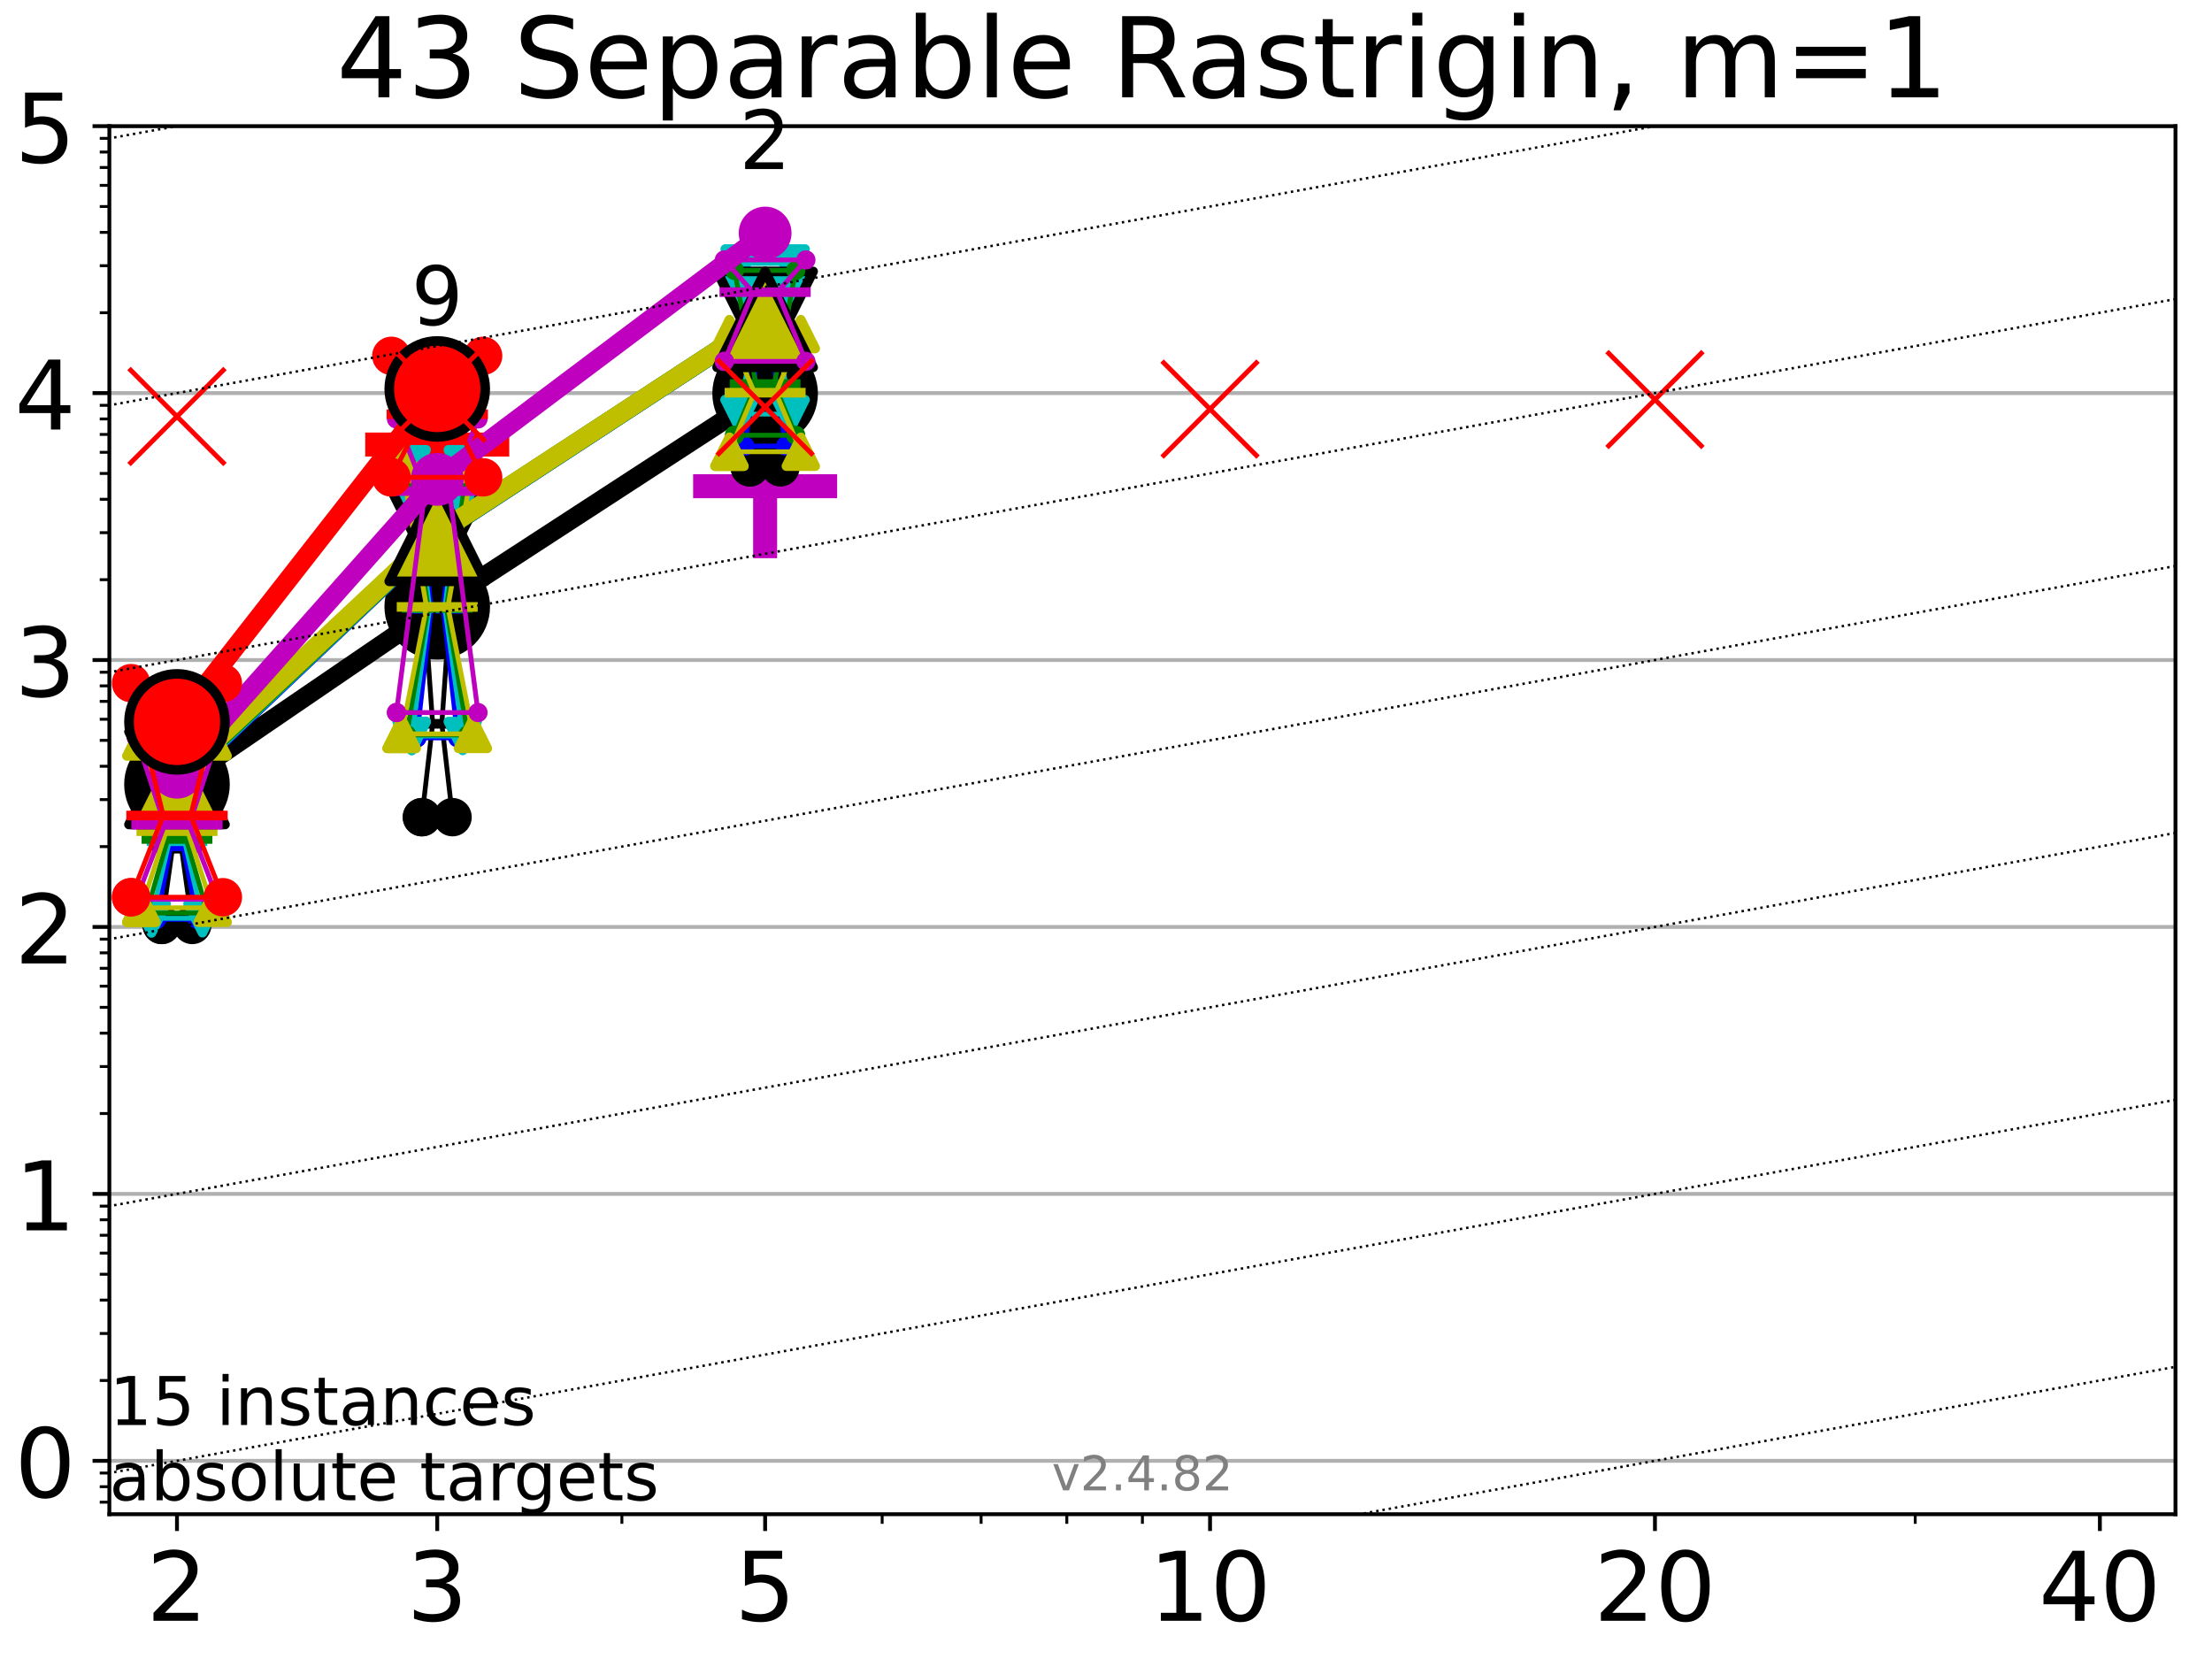 <?xml version="1.0" encoding="utf-8" standalone="no"?>
<!DOCTYPE svg PUBLIC "-//W3C//DTD SVG 1.1//EN"
  "http://www.w3.org/Graphics/SVG/1.1/DTD/svg11.dtd">
<!-- Created with matplotlib (https://matplotlib.org/) -->
<svg height="345.6pt" version="1.1" viewBox="0 0 460.8 345.6" width="460.8pt" xmlns="http://www.w3.org/2000/svg" xmlns:xlink="http://www.w3.org/1999/xlink">
 <defs>
  <style type="text/css">*{stroke-linecap:butt;stroke-linejoin:round;}</style>
 </defs>
 <g id="figure_1">
  <g id="patch_1">
   <path d="M 0 345.6 
L 460.8 345.6 
L 460.8 0 
L 0 0 
z
" style="fill:#ffffff;"/>
  </g>
  <g id="axes_1">
   <g id="patch_2">
    <path d="M 22.78 315.44 
L 453.192 315.44 
L 453.192 26.28 
L 22.78 26.28 
z
" style="fill:#ffffff;"/>
   </g>
   <g id="line2d_1">
    <defs>
     <path d="M -15 0 
L 15 0 
M 0 15 
L 0 -15 
" id="m064a7417ab" style="stroke:#bf00bf;stroke-width:5;"/>
    </defs>
    <g clip-path="url(#p7f20a6168a)">
     <use style="fill:#bf00bf;stroke:#bf00bf;stroke-width:5;" x="159.39" xlink:href="#m064a7417ab" y="101.287"/>
    </g>
   </g>
   <g id="line2d_2">
    <defs>
     <path d="M -15 0 
L 15 0 
M 0 15 
L 0 -15 
" id="m19313d5d07" style="stroke:#ff0000;stroke-width:5;"/>
    </defs>
    <g clip-path="url(#p7f20a6168a)">
     <use style="fill:#ff0000;stroke:#ff0000;stroke-width:5;" x="91.085" xlink:href="#m19313d5d07" y="92.607"/>
    </g>
   </g>
   <g id="matplotlib.axis_1">
    <g id="xtick_1">
     <g id="line2d_3">
      <defs>
       <path d="M 0 0 
L 0 3.5 
" id="m083b847696" style="stroke:#000000;stroke-width:0.8;"/>
      </defs>
      <g>
       <use style="stroke:#000000;stroke-width:0.8;" x="36.868" xlink:href="#m083b847696" y="315.44"/>
      </g>
     </g>
     <g id="text_1">
      <!-- 2 -->
      <g transform="translate(30.506 337.637)scale(0.2 -0.2)">
       <defs>
        <path d="M 19.188 8.297 
L 53.609 8.297 
L 53.609 0 
L 7.328 0 
L 7.328 8.297 
Q 12.938 14.109 22.625 23.891 
Q 32.328 33.688 34.812 36.531 
Q 39.547 41.844 41.422 45.531 
Q 43.312 49.219 43.312 52.781 
Q 43.312 58.594 39.234 62.25 
Q 35.156 65.922 28.609 65.922 
Q 23.969 65.922 18.812 64.312 
Q 13.672 62.703 7.812 59.422 
L 7.812 69.391 
Q 13.766 71.781 18.938 73 
Q 24.125 74.219 28.422 74.219 
Q 39.75 74.219 46.484 68.547 
Q 53.219 62.891 53.219 53.422 
Q 53.219 48.922 51.531 44.891 
Q 49.859 40.875 45.406 35.406 
Q 44.188 33.984 37.641 27.219 
Q 31.109 20.453 19.188 8.297 
z
" id="DejaVuSans-50"/>
       </defs>
       <use xlink:href="#DejaVuSans-50"/>
      </g>
     </g>
    </g>
    <g id="xtick_2">
     <g id="line2d_4">
      <g>
       <use style="stroke:#000000;stroke-width:0.8;" x="91.085" xlink:href="#m083b847696" y="315.44"/>
      </g>
     </g>
     <g id="text_2">
      <!-- 3 -->
      <g transform="translate(84.723 337.637)scale(0.2 -0.2)">
       <defs>
        <path d="M 40.578 39.312 
Q 47.656 37.797 51.625 33 
Q 55.609 28.219 55.609 21.188 
Q 55.609 10.406 48.188 4.484 
Q 40.766 -1.422 27.094 -1.422 
Q 22.516 -1.422 17.656 -0.516 
Q 12.797 0.391 7.625 2.203 
L 7.625 11.719 
Q 11.719 9.328 16.594 8.109 
Q 21.484 6.891 26.812 6.891 
Q 36.078 6.891 40.938 10.547 
Q 45.797 14.203 45.797 21.188 
Q 45.797 27.641 41.281 31.266 
Q 36.766 34.906 28.719 34.906 
L 20.219 34.906 
L 20.219 43.016 
L 29.109 43.016 
Q 36.375 43.016 40.234 45.922 
Q 44.094 48.828 44.094 54.297 
Q 44.094 59.906 40.109 62.906 
Q 36.141 65.922 28.719 65.922 
Q 24.656 65.922 20.016 65.031 
Q 15.375 64.156 9.812 62.312 
L 9.812 71.094 
Q 15.438 72.656 20.344 73.438 
Q 25.25 74.219 29.594 74.219 
Q 40.828 74.219 47.359 69.109 
Q 53.906 64.016 53.906 55.328 
Q 53.906 49.266 50.438 45.094 
Q 46.969 40.922 40.578 39.312 
z
" id="DejaVuSans-51"/>
       </defs>
       <use xlink:href="#DejaVuSans-51"/>
      </g>
     </g>
    </g>
    <g id="xtick_3">
     <g id="line2d_5">
      <g>
       <use style="stroke:#000000;stroke-width:0.8;" x="159.39" xlink:href="#m083b847696" y="315.44"/>
      </g>
     </g>
     <g id="text_3">
      <!-- 5 -->
      <g transform="translate(153.028 337.637)scale(0.2 -0.2)">
       <defs>
        <path d="M 10.797 72.906 
L 49.516 72.906 
L 49.516 64.594 
L 19.828 64.594 
L 19.828 46.734 
Q 21.969 47.469 24.109 47.828 
Q 26.266 48.188 28.422 48.188 
Q 40.625 48.188 47.75 41.5 
Q 54.891 34.812 54.891 23.391 
Q 54.891 11.625 47.562 5.094 
Q 40.234 -1.422 26.906 -1.422 
Q 22.312 -1.422 17.547 -0.641 
Q 12.797 0.141 7.719 1.703 
L 7.719 11.625 
Q 12.109 9.234 16.797 8.062 
Q 21.484 6.891 26.703 6.891 
Q 35.156 6.891 40.078 11.328 
Q 45.016 15.766 45.016 23.391 
Q 45.016 31 40.078 35.438 
Q 35.156 39.891 26.703 39.891 
Q 22.75 39.891 18.812 39.016 
Q 14.891 38.141 10.797 36.281 
z
" id="DejaVuSans-53"/>
       </defs>
       <use xlink:href="#DejaVuSans-53"/>
      </g>
     </g>
    </g>
    <g id="xtick_4">
     <g id="line2d_6">
      <g>
       <use style="stroke:#000000;stroke-width:0.8;" x="252.074" xlink:href="#m083b847696" y="315.44"/>
      </g>
     </g>
     <g id="text_4">
      <!-- 10 -->
      <g transform="translate(239.349 337.637)scale(0.2 -0.2)">
       <defs>
        <path d="M 12.406 8.297 
L 28.516 8.297 
L 28.516 63.922 
L 10.984 60.406 
L 10.984 69.391 
L 28.422 72.906 
L 38.281 72.906 
L 38.281 8.297 
L 54.391 8.297 
L 54.391 0 
L 12.406 0 
z
" id="DejaVuSans-49"/>
        <path d="M 31.781 66.406 
Q 24.172 66.406 20.328 58.906 
Q 16.5 51.422 16.5 36.375 
Q 16.5 21.391 20.328 13.891 
Q 24.172 6.391 31.781 6.391 
Q 39.453 6.391 43.281 13.891 
Q 47.125 21.391 47.125 36.375 
Q 47.125 51.422 43.281 58.906 
Q 39.453 66.406 31.781 66.406 
z
M 31.781 74.219 
Q 44.047 74.219 50.516 64.516 
Q 56.984 54.828 56.984 36.375 
Q 56.984 17.969 50.516 8.266 
Q 44.047 -1.422 31.781 -1.422 
Q 19.531 -1.422 13.062 8.266 
Q 6.594 17.969 6.594 36.375 
Q 6.594 54.828 13.062 64.516 
Q 19.531 74.219 31.781 74.219 
z
" id="DejaVuSans-48"/>
       </defs>
       <use xlink:href="#DejaVuSans-49"/>
       <use x="63.623" xlink:href="#DejaVuSans-48"/>
      </g>
     </g>
    </g>
    <g id="xtick_5">
     <g id="line2d_7">
      <g>
       <use style="stroke:#000000;stroke-width:0.8;" x="344.758" xlink:href="#m083b847696" y="315.44"/>
      </g>
     </g>
     <g id="text_5">
      <!-- 20 -->
      <g transform="translate(332.033 337.637)scale(0.2 -0.2)">
       <use xlink:href="#DejaVuSans-50"/>
       <use x="63.623" xlink:href="#DejaVuSans-48"/>
      </g>
     </g>
    </g>
    <g id="xtick_6">
     <g id="line2d_8">
      <g>
       <use style="stroke:#000000;stroke-width:0.8;" x="437.443" xlink:href="#m083b847696" y="315.44"/>
      </g>
     </g>
     <g id="text_6">
      <!-- 40 -->
      <g transform="translate(424.718 337.637)scale(0.2 -0.2)">
       <defs>
        <path d="M 37.797 64.312 
L 12.891 25.391 
L 37.797 25.391 
z
M 35.203 72.906 
L 47.609 72.906 
L 47.609 25.391 
L 58.016 25.391 
L 58.016 17.188 
L 47.609 17.188 
L 47.609 0 
L 37.797 0 
L 37.797 17.188 
L 4.891 17.188 
L 4.891 26.703 
z
" id="DejaVuSans-52"/>
       </defs>
       <use xlink:href="#DejaVuSans-52"/>
       <use x="63.623" xlink:href="#DejaVuSans-48"/>
      </g>
     </g>
    </g>
    <g id="xtick_7">
     <g id="line2d_9">
      <defs>
       <path d="M 0 0 
L 0 2 
" id="md5208edcf0" style="stroke:#000000;stroke-width:0.6;"/>
      </defs>
      <g>
       <use style="stroke:#000000;stroke-width:0.6;" x="129.552" xlink:href="#md5208edcf0" y="315.44"/>
      </g>
     </g>
    </g>
    <g id="xtick_8">
     <g id="line2d_10">
      <g>
       <use style="stroke:#000000;stroke-width:0.6;" x="183.769" xlink:href="#md5208edcf0" y="315.44"/>
      </g>
     </g>
    </g>
    <g id="xtick_9">
     <g id="line2d_11">
      <g>
       <use style="stroke:#000000;stroke-width:0.6;" x="204.381" xlink:href="#md5208edcf0" y="315.44"/>
      </g>
     </g>
    </g>
    <g id="xtick_10">
     <g id="line2d_12">
      <g>
       <use style="stroke:#000000;stroke-width:0.6;" x="222.237" xlink:href="#md5208edcf0" y="315.44"/>
      </g>
     </g>
    </g>
    <g id="xtick_11">
     <g id="line2d_13">
      <g>
       <use style="stroke:#000000;stroke-width:0.6;" x="237.986" xlink:href="#md5208edcf0" y="315.44"/>
      </g>
     </g>
    </g>
    <g id="xtick_12">
     <g id="line2d_14">
      <g>
       <use style="stroke:#000000;stroke-width:0.6;" x="398.975" xlink:href="#md5208edcf0" y="315.44"/>
      </g>
     </g>
    </g>
   </g>
   <g id="matplotlib.axis_2">
    <g id="ytick_1">
     <g id="line2d_15">
      <path clip-path="url(#p7f20a6168a)" d="M 22.78 304.318 
L 453.192 304.318 
" style="fill:none;stroke:#b0b0b0;stroke-linecap:square;stroke-width:0.8;"/>
     </g>
     <g id="line2d_16">
      <defs>
       <path d="M 0 0 
L -3.5 0 
" id="m42c5dbe481" style="stroke:#000000;stroke-width:0.8;"/>
      </defs>
      <g>
       <use style="stroke:#000000;stroke-width:0.8;" x="22.78" xlink:href="#m42c5dbe481" y="304.318"/>
      </g>
     </g>
     <g id="text_7">
      <!-- 0 -->
      <g transform="translate(3.055 311.917)scale(0.2 -0.2)">
       <use xlink:href="#DejaVuSans-48"/>
      </g>
     </g>
    </g>
    <g id="ytick_2">
     <g id="line2d_17">
      <path clip-path="url(#p7f20a6168a)" d="M 22.78 248.711 
L 453.192 248.711 
" style="fill:none;stroke:#b0b0b0;stroke-linecap:square;stroke-width:0.8;"/>
     </g>
     <g id="line2d_18">
      <g>
       <use style="stroke:#000000;stroke-width:0.8;" x="22.78" xlink:href="#m42c5dbe481" y="248.711"/>
      </g>
     </g>
     <g id="text_8">
      <!-- 1 -->
      <g transform="translate(3.055 256.309)scale(0.2 -0.2)">
       <use xlink:href="#DejaVuSans-49"/>
      </g>
     </g>
    </g>
    <g id="ytick_3">
     <g id="line2d_19">
      <path clip-path="url(#p7f20a6168a)" d="M 22.78 193.103 
L 453.192 193.103 
" style="fill:none;stroke:#b0b0b0;stroke-linecap:square;stroke-width:0.8;"/>
     </g>
     <g id="line2d_20">
      <g>
       <use style="stroke:#000000;stroke-width:0.8;" x="22.78" xlink:href="#m42c5dbe481" y="193.103"/>
      </g>
     </g>
     <g id="text_9">
      <!-- 2 -->
      <g transform="translate(3.055 200.702)scale(0.2 -0.2)">
       <use xlink:href="#DejaVuSans-50"/>
      </g>
     </g>
    </g>
    <g id="ytick_4">
     <g id="line2d_21">
      <path clip-path="url(#p7f20a6168a)" d="M 22.78 137.495 
L 453.192 137.495 
" style="fill:none;stroke:#b0b0b0;stroke-linecap:square;stroke-width:0.8;"/>
     </g>
     <g id="line2d_22">
      <g>
       <use style="stroke:#000000;stroke-width:0.8;" x="22.78" xlink:href="#m42c5dbe481" y="137.495"/>
      </g>
     </g>
     <g id="text_10">
      <!-- 3 -->
      <g transform="translate(3.055 145.094)scale(0.2 -0.2)">
       <use xlink:href="#DejaVuSans-51"/>
      </g>
     </g>
    </g>
    <g id="ytick_5">
     <g id="line2d_23">
      <path clip-path="url(#p7f20a6168a)" d="M 22.78 81.888 
L 453.192 81.888 
" style="fill:none;stroke:#b0b0b0;stroke-linecap:square;stroke-width:0.8;"/>
     </g>
     <g id="line2d_24">
      <g>
       <use style="stroke:#000000;stroke-width:0.8;" x="22.78" xlink:href="#m42c5dbe481" y="81.888"/>
      </g>
     </g>
     <g id="text_11">
      <!-- 4 -->
      <g transform="translate(3.055 89.486)scale(0.2 -0.2)">
       <use xlink:href="#DejaVuSans-52"/>
      </g>
     </g>
    </g>
    <g id="ytick_6">
     <g id="line2d_25">
      <path clip-path="url(#p7f20a6168a)" d="M 22.78 26.28 
L 453.192 26.28 
" style="fill:none;stroke:#b0b0b0;stroke-linecap:square;stroke-width:0.8;"/>
     </g>
     <g id="line2d_26">
      <g>
       <use style="stroke:#000000;stroke-width:0.8;" x="22.78" xlink:href="#m42c5dbe481" y="26.28"/>
      </g>
     </g>
     <g id="text_12">
      <!-- 5 -->
      <g transform="translate(3.055 33.878)scale(0.2 -0.2)">
       <use xlink:href="#DejaVuSans-53"/>
      </g>
     </g>
    </g>
    <g id="ytick_7">
     <g id="line2d_27">
      <defs>
       <path d="M 0 0 
L -2 0 
" id="m4634d4b528" style="stroke:#000000;stroke-width:0.6;"/>
      </defs>
      <g>
       <use style="stroke:#000000;stroke-width:0.6;" x="22.78" xlink:href="#m4634d4b528" y="312.932"/>
      </g>
     </g>
    </g>
    <g id="ytick_8">
     <g id="line2d_28">
      <g>
       <use style="stroke:#000000;stroke-width:0.6;" x="22.78" xlink:href="#m4634d4b528" y="309.707"/>
      </g>
     </g>
    </g>
    <g id="ytick_9">
     <g id="line2d_29">
      <g>
       <use style="stroke:#000000;stroke-width:0.6;" x="22.78" xlink:href="#m4634d4b528" y="306.863"/>
      </g>
     </g>
    </g>
    <g id="ytick_10">
     <g id="line2d_30">
      <g>
       <use style="stroke:#000000;stroke-width:0.6;" x="22.78" xlink:href="#m4634d4b528" y="287.579"/>
      </g>
     </g>
    </g>
    <g id="ytick_11">
     <g id="line2d_31">
      <g>
       <use style="stroke:#000000;stroke-width:0.6;" x="22.78" xlink:href="#m4634d4b528" y="277.787"/>
      </g>
     </g>
    </g>
    <g id="ytick_12">
     <g id="line2d_32">
      <g>
       <use style="stroke:#000000;stroke-width:0.6;" x="22.78" xlink:href="#m4634d4b528" y="270.839"/>
      </g>
     </g>
    </g>
    <g id="ytick_13">
     <g id="line2d_33">
      <g>
       <use style="stroke:#000000;stroke-width:0.6;" x="22.78" xlink:href="#m4634d4b528" y="265.45"/>
      </g>
     </g>
    </g>
    <g id="ytick_14">
     <g id="line2d_34">
      <g>
       <use style="stroke:#000000;stroke-width:0.6;" x="22.78" xlink:href="#m4634d4b528" y="261.047"/>
      </g>
     </g>
    </g>
    <g id="ytick_15">
     <g id="line2d_35">
      <g>
       <use style="stroke:#000000;stroke-width:0.6;" x="22.78" xlink:href="#m4634d4b528" y="257.325"/>
      </g>
     </g>
    </g>
    <g id="ytick_16">
     <g id="line2d_36">
      <g>
       <use style="stroke:#000000;stroke-width:0.6;" x="22.78" xlink:href="#m4634d4b528" y="254.1"/>
      </g>
     </g>
    </g>
    <g id="ytick_17">
     <g id="line2d_37">
      <g>
       <use style="stroke:#000000;stroke-width:0.6;" x="22.78" xlink:href="#m4634d4b528" y="251.255"/>
      </g>
     </g>
    </g>
    <g id="ytick_18">
     <g id="line2d_38">
      <g>
       <use style="stroke:#000000;stroke-width:0.6;" x="22.78" xlink:href="#m4634d4b528" y="231.971"/>
      </g>
     </g>
    </g>
    <g id="ytick_19">
     <g id="line2d_39">
      <g>
       <use style="stroke:#000000;stroke-width:0.6;" x="22.78" xlink:href="#m4634d4b528" y="222.179"/>
      </g>
     </g>
    </g>
    <g id="ytick_20">
     <g id="line2d_40">
      <g>
       <use style="stroke:#000000;stroke-width:0.6;" x="22.78" xlink:href="#m4634d4b528" y="215.232"/>
      </g>
     </g>
    </g>
    <g id="ytick_21">
     <g id="line2d_41">
      <g>
       <use style="stroke:#000000;stroke-width:0.6;" x="22.78" xlink:href="#m4634d4b528" y="209.843"/>
      </g>
     </g>
    </g>
    <g id="ytick_22">
     <g id="line2d_42">
      <g>
       <use style="stroke:#000000;stroke-width:0.6;" x="22.78" xlink:href="#m4634d4b528" y="205.44"/>
      </g>
     </g>
    </g>
    <g id="ytick_23">
     <g id="line2d_43">
      <g>
       <use style="stroke:#000000;stroke-width:0.6;" x="22.78" xlink:href="#m4634d4b528" y="201.717"/>
      </g>
     </g>
    </g>
    <g id="ytick_24">
     <g id="line2d_44">
      <g>
       <use style="stroke:#000000;stroke-width:0.6;" x="22.78" xlink:href="#m4634d4b528" y="198.492"/>
      </g>
     </g>
    </g>
    <g id="ytick_25">
     <g id="line2d_45">
      <g>
       <use style="stroke:#000000;stroke-width:0.6;" x="22.78" xlink:href="#m4634d4b528" y="195.648"/>
      </g>
     </g>
    </g>
    <g id="ytick_26">
     <g id="line2d_46">
      <g>
       <use style="stroke:#000000;stroke-width:0.6;" x="22.78" xlink:href="#m4634d4b528" y="176.364"/>
      </g>
     </g>
    </g>
    <g id="ytick_27">
     <g id="line2d_47">
      <g>
       <use style="stroke:#000000;stroke-width:0.6;" x="22.78" xlink:href="#m4634d4b528" y="166.571"/>
      </g>
     </g>
    </g>
    <g id="ytick_28">
     <g id="line2d_48">
      <g>
       <use style="stroke:#000000;stroke-width:0.6;" x="22.78" xlink:href="#m4634d4b528" y="159.624"/>
      </g>
     </g>
    </g>
    <g id="ytick_29">
     <g id="line2d_49">
      <g>
       <use style="stroke:#000000;stroke-width:0.6;" x="22.78" xlink:href="#m4634d4b528" y="154.235"/>
      </g>
     </g>
    </g>
    <g id="ytick_30">
     <g id="line2d_50">
      <g>
       <use style="stroke:#000000;stroke-width:0.6;" x="22.78" xlink:href="#m4634d4b528" y="149.832"/>
      </g>
     </g>
    </g>
    <g id="ytick_31">
     <g id="line2d_51">
      <g>
       <use style="stroke:#000000;stroke-width:0.6;" x="22.78" xlink:href="#m4634d4b528" y="146.109"/>
      </g>
     </g>
    </g>
    <g id="ytick_32">
     <g id="line2d_52">
      <g>
       <use style="stroke:#000000;stroke-width:0.6;" x="22.78" xlink:href="#m4634d4b528" y="142.884"/>
      </g>
     </g>
    </g>
    <g id="ytick_33">
     <g id="line2d_53">
      <g>
       <use style="stroke:#000000;stroke-width:0.6;" x="22.78" xlink:href="#m4634d4b528" y="140.04"/>
      </g>
     </g>
    </g>
    <g id="ytick_34">
     <g id="line2d_54">
      <g>
       <use style="stroke:#000000;stroke-width:0.6;" x="22.78" xlink:href="#m4634d4b528" y="120.756"/>
      </g>
     </g>
    </g>
    <g id="ytick_35">
     <g id="line2d_55">
      <g>
       <use style="stroke:#000000;stroke-width:0.6;" x="22.78" xlink:href="#m4634d4b528" y="110.964"/>
      </g>
     </g>
    </g>
    <g id="ytick_36">
     <g id="line2d_56">
      <g>
       <use style="stroke:#000000;stroke-width:0.6;" x="22.78" xlink:href="#m4634d4b528" y="104.016"/>
      </g>
     </g>
    </g>
    <g id="ytick_37">
     <g id="line2d_57">
      <g>
       <use style="stroke:#000000;stroke-width:0.6;" x="22.78" xlink:href="#m4634d4b528" y="98.627"/>
      </g>
     </g>
    </g>
    <g id="ytick_38">
     <g id="line2d_58">
      <g>
       <use style="stroke:#000000;stroke-width:0.6;" x="22.78" xlink:href="#m4634d4b528" y="94.224"/>
      </g>
     </g>
    </g>
    <g id="ytick_39">
     <g id="line2d_59">
      <g>
       <use style="stroke:#000000;stroke-width:0.6;" x="22.78" xlink:href="#m4634d4b528" y="90.501"/>
      </g>
     </g>
    </g>
    <g id="ytick_40">
     <g id="line2d_60">
      <g>
       <use style="stroke:#000000;stroke-width:0.6;" x="22.78" xlink:href="#m4634d4b528" y="87.277"/>
      </g>
     </g>
    </g>
    <g id="ytick_41">
     <g id="line2d_61">
      <g>
       <use style="stroke:#000000;stroke-width:0.6;" x="22.78" xlink:href="#m4634d4b528" y="84.432"/>
      </g>
     </g>
    </g>
    <g id="ytick_42">
     <g id="line2d_62">
      <g>
       <use style="stroke:#000000;stroke-width:0.6;" x="22.78" xlink:href="#m4634d4b528" y="65.148"/>
      </g>
     </g>
    </g>
    <g id="ytick_43">
     <g id="line2d_63">
      <g>
       <use style="stroke:#000000;stroke-width:0.6;" x="22.78" xlink:href="#m4634d4b528" y="55.356"/>
      </g>
     </g>
    </g>
    <g id="ytick_44">
     <g id="line2d_64">
      <g>
       <use style="stroke:#000000;stroke-width:0.6;" x="22.78" xlink:href="#m4634d4b528" y="48.409"/>
      </g>
     </g>
    </g>
    <g id="ytick_45">
     <g id="line2d_65">
      <g>
       <use style="stroke:#000000;stroke-width:0.6;" x="22.78" xlink:href="#m4634d4b528" y="43.02"/>
      </g>
     </g>
    </g>
    <g id="ytick_46">
     <g id="line2d_66">
      <g>
       <use style="stroke:#000000;stroke-width:0.6;" x="22.78" xlink:href="#m4634d4b528" y="38.617"/>
      </g>
     </g>
    </g>
    <g id="ytick_47">
     <g id="line2d_67">
      <g>
       <use style="stroke:#000000;stroke-width:0.6;" x="22.78" xlink:href="#m4634d4b528" y="34.894"/>
      </g>
     </g>
    </g>
    <g id="ytick_48">
     <g id="line2d_68">
      <g>
       <use style="stroke:#000000;stroke-width:0.6;" x="22.78" xlink:href="#m4634d4b528" y="31.669"/>
      </g>
     </g>
    </g>
    <g id="ytick_49">
     <g id="line2d_69">
      <g>
       <use style="stroke:#000000;stroke-width:0.6;" x="22.78" xlink:href="#m4634d4b528" y="28.824"/>
      </g>
     </g>
    </g>
   </g>
   <g id="line2d_70">
    <path clip-path="url(#p7f20a6168a)" d="M 33.682 192.684 
L 35.912 176.79 
L 33.682 155.729 
L 40.054 155.729 
L 37.824 176.79 
L 40.054 192.684 
L 33.682 192.684 
" style="fill:none;stroke:#000000;stroke-linecap:square;"/>
   </g>
   <g id="line2d_71">
    <path clip-path="url(#p7f20a6168a)" d="M 33.682 192.684 
L 40.054 192.684 
L 40.054 155.729 
L 33.682 155.729 
L 33.682 192.684 
" style="fill:none;"/>
    <defs>
     <path d="M 0 3 
C 0.796 3 1.559 2.684 2.121 2.121 
C 2.684 1.559 3 0.796 3 0 
C 3 -0.796 2.684 -1.559 2.121 -2.121 
C 1.559 -2.684 0.796 -3 0 -3 
C -0.796 -3 -1.559 -2.684 -2.121 -2.121 
C -2.684 -1.559 -3 -0.796 -3 0 
C -3 0.796 -2.684 1.559 -2.121 2.121 
C -1.559 2.684 -0.796 3 0 3 
z
" id="mb9bc3eedde" style="stroke:#000000;stroke-width:2;"/>
    </defs>
    <g clip-path="url(#p7f20a6168a)">
     <use style="stroke:#000000;stroke-width:2;" x="33.682" xlink:href="#mb9bc3eedde" y="192.684"/>
     <use style="stroke:#000000;stroke-width:2;" x="40.054" xlink:href="#mb9bc3eedde" y="192.684"/>
     <use style="stroke:#000000;stroke-width:2;" x="40.054" xlink:href="#mb9bc3eedde" y="155.729"/>
     <use style="stroke:#000000;stroke-width:2;" x="33.682" xlink:href="#mb9bc3eedde" y="155.729"/>
     <use style="stroke:#000000;stroke-width:2;" x="33.682" xlink:href="#mb9bc3eedde" y="192.684"/>
    </g>
   </g>
   <g id="line2d_72">
    <path clip-path="url(#p7f20a6168a)" d="M 33.682 176.79 
L 40.054 176.79 
" style="fill:none;stroke:#000000;stroke-linecap:square;stroke-width:2;"/>
   </g>
   <g id="line2d_73">
    <path clip-path="url(#p7f20a6168a)" d="M 87.899 170.229 
L 90.129 150.776 
L 87.899 119.006 
L 94.271 119.006 
L 92.041 150.776 
L 94.271 170.229 
L 87.899 170.229 
" style="fill:none;stroke:#000000;stroke-linecap:square;"/>
   </g>
   <g id="line2d_74">
    <path clip-path="url(#p7f20a6168a)" d="M 87.899 170.229 
L 94.271 170.229 
L 94.271 119.006 
L 87.899 119.006 
L 87.899 170.229 
" style="fill:none;"/>
    <g clip-path="url(#p7f20a6168a)">
     <use style="stroke:#000000;stroke-width:2;" x="87.899" xlink:href="#mb9bc3eedde" y="170.229"/>
     <use style="stroke:#000000;stroke-width:2;" x="94.271" xlink:href="#mb9bc3eedde" y="170.229"/>
     <use style="stroke:#000000;stroke-width:2;" x="94.271" xlink:href="#mb9bc3eedde" y="119.006"/>
     <use style="stroke:#000000;stroke-width:2;" x="87.899" xlink:href="#mb9bc3eedde" y="119.006"/>
     <use style="stroke:#000000;stroke-width:2;" x="87.899" xlink:href="#mb9bc3eedde" y="170.229"/>
    </g>
   </g>
   <g id="line2d_75">
    <path clip-path="url(#p7f20a6168a)" d="M 87.899 150.776 
L 94.271 150.776 
" style="fill:none;stroke:#000000;stroke-linecap:square;stroke-width:2;"/>
   </g>
   <g id="line2d_76">
    <path clip-path="url(#p7f20a6168a)" d="M 156.204 97.352 
L 158.434 93.98 
L 156.204 79.182 
L 162.576 79.182 
L 160.346 93.98 
L 162.576 97.352 
L 156.204 97.352 
" style="fill:none;stroke:#000000;stroke-linecap:square;"/>
   </g>
   <g id="line2d_77">
    <path clip-path="url(#p7f20a6168a)" d="M 156.204 97.352 
L 162.576 97.352 
L 162.576 79.182 
L 156.204 79.182 
L 156.204 97.352 
" style="fill:none;"/>
    <g clip-path="url(#p7f20a6168a)">
     <use style="stroke:#000000;stroke-width:2;" x="156.204" xlink:href="#mb9bc3eedde" y="97.352"/>
     <use style="stroke:#000000;stroke-width:2;" x="162.576" xlink:href="#mb9bc3eedde" y="97.352"/>
     <use style="stroke:#000000;stroke-width:2;" x="162.576" xlink:href="#mb9bc3eedde" y="79.182"/>
     <use style="stroke:#000000;stroke-width:2;" x="156.204" xlink:href="#mb9bc3eedde" y="79.182"/>
     <use style="stroke:#000000;stroke-width:2;" x="156.204" xlink:href="#mb9bc3eedde" y="97.352"/>
    </g>
   </g>
   <g id="line2d_78">
    <path clip-path="url(#p7f20a6168a)" d="M 156.204 93.98 
L 162.576 93.98 
" style="fill:none;stroke:#000000;stroke-linecap:square;stroke-width:2;"/>
   </g>
   <g id="line2d_79">
    <path clip-path="url(#p7f20a6168a)" d="M 36.868 163.4 
L 91.085 126.382 
" style="fill:none;stroke:#000000;stroke-linecap:square;stroke-width:4;"/>
   </g>
   <g id="line2d_80">
    <path clip-path="url(#p7f20a6168a)" d="M 91.085 126.382 
L 159.39 81.971 
" style="fill:none;stroke:#000000;stroke-linecap:square;stroke-width:4;"/>
   </g>
   <g id="line2d_81">
    <path clip-path="url(#p7f20a6168a)" d="M 36.868 163.4 
L 91.085 126.382 
L 159.39 81.971 
" style="fill:none;"/>
    <defs>
     <path d="M 0 10 
C 2.652 10 5.196 8.946 7.071 7.071 
C 8.946 5.196 10 2.652 10 0 
C 10 -2.652 8.946 -5.196 7.071 -7.071 
C 5.196 -8.946 2.652 -10 0 -10 
C -2.652 -10 -5.196 -8.946 -7.071 -7.071 
C -8.946 -5.196 -10 -2.652 -10 0 
C -10 2.652 -8.946 5.196 -7.071 7.071 
C -5.196 8.946 -2.652 10 0 10 
z
" id="m0254691708" style="stroke:#000000;stroke-width:2;"/>
    </defs>
    <g clip-path="url(#p7f20a6168a)">
     <use style="stroke:#000000;stroke-width:2;" x="36.868" xlink:href="#m0254691708" y="163.4"/>
     <use style="stroke:#000000;stroke-width:2;" x="91.085" xlink:href="#m0254691708" y="126.382"/>
     <use style="stroke:#000000;stroke-width:2;" x="159.39" xlink:href="#m0254691708" y="81.971"/>
    </g>
   </g>
   <g id="line2d_82">
    <path clip-path="url(#p7f20a6168a)" d="M 32.62 191.526 
L 35.594 176.303 
L 32.62 155.133 
L 41.116 155.133 
L 38.143 176.303 
L 41.116 191.526 
L 32.62 191.526 
" style="fill:none;stroke:#0000ff;stroke-linecap:square;"/>
   </g>
   <g id="line2d_83">
    <path clip-path="url(#p7f20a6168a)" d="M 32.62 191.526 
L 41.116 191.526 
L 41.116 155.133 
L 32.62 155.133 
L 32.62 191.526 
" style="fill:none;"/>
    <defs>
     <path d="M 0 1.5 
C 0.398 1.5 0.779 1.342 1.061 1.061 
C 1.342 0.779 1.5 0.398 1.5 0 
C 1.5 -0.398 1.342 -0.779 1.061 -1.061 
C 0.779 -1.342 0.398 -1.5 0 -1.5 
C -0.398 -1.5 -0.779 -1.342 -1.061 -1.061 
C -1.342 -0.779 -1.5 -0.398 -1.5 0 
C -1.5 0.398 -1.342 0.779 -1.061 1.061 
C -0.779 1.342 -0.398 1.5 0 1.5 
z
" id="mb1d780f76e" style="stroke:#0000ff;"/>
    </defs>
    <g clip-path="url(#p7f20a6168a)">
     <use style="fill:#0000ff;stroke:#0000ff;" x="32.62" xlink:href="#mb1d780f76e" y="191.526"/>
     <use style="fill:#0000ff;stroke:#0000ff;" x="41.116" xlink:href="#mb1d780f76e" y="191.526"/>
     <use style="fill:#0000ff;stroke:#0000ff;" x="41.116" xlink:href="#mb1d780f76e" y="155.133"/>
     <use style="fill:#0000ff;stroke:#0000ff;" x="32.62" xlink:href="#mb1d780f76e" y="155.133"/>
     <use style="fill:#0000ff;stroke:#0000ff;" x="32.62" xlink:href="#mb1d780f76e" y="191.526"/>
    </g>
   </g>
   <g id="line2d_84">
    <path clip-path="url(#p7f20a6168a)" d="M 32.62 176.303 
L 41.116 176.303 
" style="fill:none;stroke:#0000ff;stroke-linecap:square;stroke-width:2;"/>
   </g>
   <g id="line2d_85">
    <path clip-path="url(#p7f20a6168a)" d="M 86.837 153.709 
L 89.811 126.839 
L 86.837 96.729 
L 95.333 96.729 
L 92.359 126.839 
L 95.333 153.709 
L 86.837 153.709 
" style="fill:none;stroke:#0000ff;stroke-linecap:square;"/>
   </g>
   <g id="line2d_86">
    <path clip-path="url(#p7f20a6168a)" d="M 86.837 153.709 
L 95.333 153.709 
L 95.333 96.729 
L 86.837 96.729 
L 86.837 153.709 
" style="fill:none;"/>
    <g clip-path="url(#p7f20a6168a)">
     <use style="fill:#0000ff;stroke:#0000ff;" x="86.837" xlink:href="#mb1d780f76e" y="153.709"/>
     <use style="fill:#0000ff;stroke:#0000ff;" x="95.333" xlink:href="#mb1d780f76e" y="153.709"/>
     <use style="fill:#0000ff;stroke:#0000ff;" x="95.333" xlink:href="#mb1d780f76e" y="96.729"/>
     <use style="fill:#0000ff;stroke:#0000ff;" x="86.837" xlink:href="#mb1d780f76e" y="96.729"/>
     <use style="fill:#0000ff;stroke:#0000ff;" x="86.837" xlink:href="#mb1d780f76e" y="153.709"/>
    </g>
   </g>
   <g id="line2d_87">
    <path clip-path="url(#p7f20a6168a)" d="M 86.837 126.839 
L 95.333 126.839 
" style="fill:none;stroke:#0000ff;stroke-linecap:square;stroke-width:2;"/>
   </g>
   <g id="line2d_88">
    <path clip-path="url(#p7f20a6168a)" d="M 155.142 92.92 
L 158.116 72.308 
L 155.142 59.868 
L 163.638 59.868 
L 160.665 72.308 
L 163.638 92.92 
L 155.142 92.92 
" style="fill:none;stroke:#0000ff;stroke-linecap:square;"/>
   </g>
   <g id="line2d_89">
    <path clip-path="url(#p7f20a6168a)" d="M 155.142 92.92 
L 163.638 92.92 
L 163.638 59.868 
L 155.142 59.868 
L 155.142 92.92 
" style="fill:none;"/>
    <g clip-path="url(#p7f20a6168a)">
     <use style="fill:#0000ff;stroke:#0000ff;" x="155.142" xlink:href="#mb1d780f76e" y="92.92"/>
     <use style="fill:#0000ff;stroke:#0000ff;" x="163.638" xlink:href="#mb1d780f76e" y="92.92"/>
     <use style="fill:#0000ff;stroke:#0000ff;" x="163.638" xlink:href="#mb1d780f76e" y="59.868"/>
     <use style="fill:#0000ff;stroke:#0000ff;" x="155.142" xlink:href="#mb1d780f76e" y="59.868"/>
     <use style="fill:#0000ff;stroke:#0000ff;" x="155.142" xlink:href="#mb1d780f76e" y="92.92"/>
    </g>
   </g>
   <g id="line2d_90">
    <path clip-path="url(#p7f20a6168a)" d="M 155.142 72.308 
L 163.638 72.308 
" style="fill:none;stroke:#0000ff;stroke-linecap:square;stroke-width:2;"/>
   </g>
   <g id="line2d_91">
    <path clip-path="url(#p7f20a6168a)" d="M 36.868 162.697 
L 91.085 111.252 
" style="fill:none;stroke:#0000ff;stroke-linecap:square;stroke-width:4;"/>
   </g>
   <g id="line2d_92">
    <path clip-path="url(#p7f20a6168a)" d="M 91.085 111.252 
L 159.39 66.553 
" style="fill:none;stroke:#0000ff;stroke-linecap:square;stroke-width:4;"/>
   </g>
   <g id="line2d_93">
    <path clip-path="url(#p7f20a6168a)" d="M 36.868 162.697 
L 91.085 111.252 
L 159.39 66.553 
" style="fill:none;"/>
    <defs>
     <path d="M 0 5 
C 1.326 5 2.598 4.473 3.536 3.536 
C 4.473 2.598 5 1.326 5 0 
C 5 -1.326 4.473 -2.598 3.536 -3.536 
C 2.598 -4.473 1.326 -5 0 -5 
C -1.326 -5 -2.598 -4.473 -3.536 -3.536 
C -4.473 -2.598 -5 -1.326 -5 0 
C -5 1.326 -4.473 2.598 -3.536 3.536 
C -2.598 4.473 -1.326 5 0 5 
z
" id="mbf26a48a0f" style="stroke:#0000ff;"/>
    </defs>
    <g clip-path="url(#p7f20a6168a)">
     <use style="fill:#0000ff;stroke:#0000ff;" x="36.868" xlink:href="#mbf26a48a0f" y="162.697"/>
     <use style="fill:#0000ff;stroke:#0000ff;" x="91.085" xlink:href="#mbf26a48a0f" y="111.252"/>
     <use style="fill:#0000ff;stroke:#0000ff;" x="159.39" xlink:href="#mbf26a48a0f" y="66.553"/>
    </g>
   </g>
   <g id="line2d_94">
    <path clip-path="url(#p7f20a6168a)" d="M 31.558 191.3 
L 35.275 175.243 
L 31.558 155.02 
L 42.178 155.02 
L 38.461 175.243 
L 42.178 191.3 
L 31.558 191.3 
" style="fill:none;stroke:#00bfbf;stroke-linecap:square;"/>
   </g>
   <g id="line2d_95">
    <path clip-path="url(#p7f20a6168a)" d="M 31.558 191.3 
L 42.178 191.3 
L 42.178 155.02 
L 31.558 155.02 
L 31.558 191.3 
" style="fill:none;"/>
    <defs>
     <path d="M -0 3 
L 3 -3 
L -3 -3 
z
" id="m7a9b0de7d9" style="stroke:#00bfbf;stroke-linejoin:miter;stroke-width:2;"/>
    </defs>
    <g clip-path="url(#p7f20a6168a)">
     <use style="fill:#00bfbf;stroke:#00bfbf;stroke-linejoin:miter;stroke-width:2;" x="31.558" xlink:href="#m7a9b0de7d9" y="191.3"/>
     <use style="fill:#00bfbf;stroke:#00bfbf;stroke-linejoin:miter;stroke-width:2;" x="42.178" xlink:href="#m7a9b0de7d9" y="191.3"/>
     <use style="fill:#00bfbf;stroke:#00bfbf;stroke-linejoin:miter;stroke-width:2;" x="42.178" xlink:href="#m7a9b0de7d9" y="155.02"/>
     <use style="fill:#00bfbf;stroke:#00bfbf;stroke-linejoin:miter;stroke-width:2;" x="31.558" xlink:href="#m7a9b0de7d9" y="155.02"/>
     <use style="fill:#00bfbf;stroke:#00bfbf;stroke-linejoin:miter;stroke-width:2;" x="31.558" xlink:href="#m7a9b0de7d9" y="191.3"/>
    </g>
   </g>
   <g id="line2d_96">
    <path clip-path="url(#p7f20a6168a)" d="M 31.558 175.243 
L 42.178 175.243 
" style="fill:none;stroke:#00bfbf;stroke-linecap:square;stroke-width:2;"/>
   </g>
   <g id="line2d_97">
    <path clip-path="url(#p7f20a6168a)" d="M 85.775 153.327 
L 89.492 126.705 
L 85.775 96.705 
L 96.395 96.705 
L 92.678 126.705 
L 96.395 153.327 
L 85.775 153.327 
" style="fill:none;stroke:#00bfbf;stroke-linecap:square;"/>
   </g>
   <g id="line2d_98">
    <path clip-path="url(#p7f20a6168a)" d="M 85.775 153.327 
L 96.395 153.327 
L 96.395 96.705 
L 85.775 96.705 
L 85.775 153.327 
" style="fill:none;"/>
    <g clip-path="url(#p7f20a6168a)">
     <use style="fill:#00bfbf;stroke:#00bfbf;stroke-linejoin:miter;stroke-width:2;" x="85.775" xlink:href="#m7a9b0de7d9" y="153.327"/>
     <use style="fill:#00bfbf;stroke:#00bfbf;stroke-linejoin:miter;stroke-width:2;" x="96.395" xlink:href="#m7a9b0de7d9" y="153.327"/>
     <use style="fill:#00bfbf;stroke:#00bfbf;stroke-linejoin:miter;stroke-width:2;" x="96.395" xlink:href="#m7a9b0de7d9" y="96.705"/>
     <use style="fill:#00bfbf;stroke:#00bfbf;stroke-linejoin:miter;stroke-width:2;" x="85.775" xlink:href="#m7a9b0de7d9" y="96.705"/>
     <use style="fill:#00bfbf;stroke:#00bfbf;stroke-linejoin:miter;stroke-width:2;" x="85.775" xlink:href="#m7a9b0de7d9" y="153.327"/>
    </g>
   </g>
   <g id="line2d_99">
    <path clip-path="url(#p7f20a6168a)" d="M 85.775 126.705 
L 96.395 126.705 
" style="fill:none;stroke:#00bfbf;stroke-linecap:square;stroke-width:2;"/>
   </g>
   <g id="line2d_100">
    <path clip-path="url(#p7f20a6168a)" d="M 154.08 86.269 
L 157.797 64.171 
L 154.08 54.879 
L 164.7 54.879 
L 160.983 64.171 
L 164.7 86.269 
L 154.08 86.269 
" style="fill:none;stroke:#00bfbf;stroke-linecap:square;"/>
   </g>
   <g id="line2d_101">
    <path clip-path="url(#p7f20a6168a)" d="M 154.08 86.269 
L 164.7 86.269 
L 164.7 54.879 
L 154.08 54.879 
L 154.08 86.269 
" style="fill:none;"/>
    <g clip-path="url(#p7f20a6168a)">
     <use style="fill:#00bfbf;stroke:#00bfbf;stroke-linejoin:miter;stroke-width:2;" x="154.08" xlink:href="#m7a9b0de7d9" y="86.269"/>
     <use style="fill:#00bfbf;stroke:#00bfbf;stroke-linejoin:miter;stroke-width:2;" x="164.7" xlink:href="#m7a9b0de7d9" y="86.269"/>
     <use style="fill:#00bfbf;stroke:#00bfbf;stroke-linejoin:miter;stroke-width:2;" x="164.7" xlink:href="#m7a9b0de7d9" y="54.879"/>
     <use style="fill:#00bfbf;stroke:#00bfbf;stroke-linejoin:miter;stroke-width:2;" x="154.08" xlink:href="#m7a9b0de7d9" y="54.879"/>
     <use style="fill:#00bfbf;stroke:#00bfbf;stroke-linejoin:miter;stroke-width:2;" x="154.08" xlink:href="#m7a9b0de7d9" y="86.269"/>
    </g>
   </g>
   <g id="line2d_102">
    <path clip-path="url(#p7f20a6168a)" d="M 154.08 64.171 
L 164.7 64.171 
" style="fill:none;stroke:#00bfbf;stroke-linecap:square;stroke-width:2;"/>
   </g>
   <g id="line2d_103">
    <path clip-path="url(#p7f20a6168a)" d="M 36.868 162.425 
L 91.085 111.207 
" style="fill:none;stroke:#00bfbf;stroke-linecap:square;stroke-width:4;"/>
   </g>
   <g id="line2d_104">
    <path clip-path="url(#p7f20a6168a)" d="M 91.085 111.207 
L 159.39 66.545 
" style="fill:none;stroke:#00bfbf;stroke-linecap:square;stroke-width:4;"/>
   </g>
   <g id="line2d_105">
    <path clip-path="url(#p7f20a6168a)" d="M 36.868 162.425 
L 91.085 111.207 
L 159.39 66.545 
" style="fill:none;"/>
    <defs>
     <path d="M -0 10 
L 10 -10 
L -10 -10 
z
" id="mf0f7e286ae" style="stroke:#000000;stroke-linejoin:miter;stroke-width:2;"/>
    </defs>
    <g clip-path="url(#p7f20a6168a)">
     <use style="fill:#00bfbf;stroke:#000000;stroke-linejoin:miter;stroke-width:2;" x="36.868" xlink:href="#mf0f7e286ae" y="162.425"/>
     <use style="fill:#00bfbf;stroke:#000000;stroke-linejoin:miter;stroke-width:2;" x="91.085" xlink:href="#mf0f7e286ae" y="111.207"/>
     <use style="fill:#00bfbf;stroke:#000000;stroke-linejoin:miter;stroke-width:2;" x="159.39" xlink:href="#mf0f7e286ae" y="66.545"/>
    </g>
   </g>
   <g id="line2d_106">
    <path clip-path="url(#p7f20a6168a)" d="M 30.496 190.205 
L 34.957 174.786 
L 30.496 154.723 
L 43.24 154.723 
L 38.78 174.786 
L 43.24 190.205 
L 30.496 190.205 
" style="fill:none;stroke:#008000;stroke-linecap:square;"/>
   </g>
   <g id="line2d_107">
    <path clip-path="url(#p7f20a6168a)" d="M 30.496 190.205 
L 43.24 190.205 
L 43.24 154.723 
L 30.496 154.723 
L 30.496 190.205 
" style="fill:none;"/>
    <defs>
     <path d="M 0 1.5 
C 0.398 1.5 0.779 1.342 1.061 1.061 
C 1.342 0.779 1.5 0.398 1.5 0 
C 1.5 -0.398 1.342 -0.779 1.061 -1.061 
C 0.779 -1.342 0.398 -1.5 0 -1.5 
C -0.398 -1.5 -0.779 -1.342 -1.061 -1.061 
C -1.342 -0.779 -1.5 -0.398 -1.5 0 
C -1.5 0.398 -1.342 0.779 -1.061 1.061 
C -0.779 1.342 -0.398 1.5 0 1.5 
z
" id="m58ddb650dd" style="stroke:#008000;"/>
    </defs>
    <g clip-path="url(#p7f20a6168a)">
     <use style="fill:#008000;stroke:#008000;" x="30.496" xlink:href="#m58ddb650dd" y="190.205"/>
     <use style="fill:#008000;stroke:#008000;" x="43.24" xlink:href="#m58ddb650dd" y="190.205"/>
     <use style="fill:#008000;stroke:#008000;" x="43.24" xlink:href="#m58ddb650dd" y="154.723"/>
     <use style="fill:#008000;stroke:#008000;" x="30.496" xlink:href="#m58ddb650dd" y="154.723"/>
     <use style="fill:#008000;stroke:#008000;" x="30.496" xlink:href="#m58ddb650dd" y="190.205"/>
    </g>
   </g>
   <g id="line2d_108">
    <path clip-path="url(#p7f20a6168a)" d="M 30.496 174.786 
L 43.24 174.786 
" style="fill:none;stroke:#008000;stroke-linecap:square;stroke-width:2;"/>
   </g>
   <g id="line2d_109">
    <path clip-path="url(#p7f20a6168a)" d="M 84.713 153.103 
L 89.173 126.643 
L 84.713 96.68 
L 97.457 96.68 
L 92.997 126.643 
L 97.457 153.103 
L 84.713 153.103 
" style="fill:none;stroke:#008000;stroke-linecap:square;"/>
   </g>
   <g id="line2d_110">
    <path clip-path="url(#p7f20a6168a)" d="M 84.713 153.103 
L 97.457 153.103 
L 97.457 96.68 
L 84.713 96.68 
L 84.713 153.103 
" style="fill:none;"/>
    <g clip-path="url(#p7f20a6168a)">
     <use style="fill:#008000;stroke:#008000;" x="84.713" xlink:href="#m58ddb650dd" y="153.103"/>
     <use style="fill:#008000;stroke:#008000;" x="97.457" xlink:href="#m58ddb650dd" y="153.103"/>
     <use style="fill:#008000;stroke:#008000;" x="97.457" xlink:href="#m58ddb650dd" y="96.68"/>
     <use style="fill:#008000;stroke:#008000;" x="84.713" xlink:href="#m58ddb650dd" y="96.68"/>
     <use style="fill:#008000;stroke:#008000;" x="84.713" xlink:href="#m58ddb650dd" y="153.103"/>
    </g>
   </g>
   <g id="line2d_111">
    <path clip-path="url(#p7f20a6168a)" d="M 84.713 126.643 
L 97.457 126.643 
" style="fill:none;stroke:#008000;stroke-linecap:square;stroke-width:2;"/>
   </g>
   <g id="line2d_112">
    <path clip-path="url(#p7f20a6168a)" d="M 153.018 90.666 
L 157.478 80.005 
L 153.018 56.339 
L 165.762 56.339 
L 161.302 80.005 
L 165.762 90.666 
L 153.018 90.666 
" style="fill:none;stroke:#008000;stroke-linecap:square;"/>
   </g>
   <g id="line2d_113">
    <path clip-path="url(#p7f20a6168a)" d="M 153.018 90.666 
L 165.762 90.666 
L 165.762 56.339 
L 153.018 56.339 
L 153.018 90.666 
" style="fill:none;"/>
    <g clip-path="url(#p7f20a6168a)">
     <use style="fill:#008000;stroke:#008000;" x="153.018" xlink:href="#m58ddb650dd" y="90.666"/>
     <use style="fill:#008000;stroke:#008000;" x="165.762" xlink:href="#m58ddb650dd" y="90.666"/>
     <use style="fill:#008000;stroke:#008000;" x="165.762" xlink:href="#m58ddb650dd" y="56.339"/>
     <use style="fill:#008000;stroke:#008000;" x="153.018" xlink:href="#m58ddb650dd" y="56.339"/>
     <use style="fill:#008000;stroke:#008000;" x="153.018" xlink:href="#m58ddb650dd" y="90.666"/>
    </g>
   </g>
   <g id="line2d_114">
    <path clip-path="url(#p7f20a6168a)" d="M 153.018 80.005 
L 165.762 80.005 
" style="fill:none;stroke:#008000;stroke-linecap:square;stroke-width:2;"/>
   </g>
   <g id="line2d_115">
    <path clip-path="url(#p7f20a6168a)" d="M 36.868 162.151 
L 91.085 111.161 
" style="fill:none;stroke:#008000;stroke-linecap:square;stroke-width:4;"/>
   </g>
   <g id="line2d_116">
    <path clip-path="url(#p7f20a6168a)" d="M 91.085 111.161 
L 159.39 66.538 
" style="fill:none;stroke:#008000;stroke-linecap:square;stroke-width:4;"/>
   </g>
   <g id="line2d_117">
    <path clip-path="url(#p7f20a6168a)" d="M 36.868 162.151 
L 91.085 111.161 
L 159.39 66.538 
" style="fill:none;"/>
    <defs>
     <path d="M 0 5 
C 1.326 5 2.598 4.473 3.536 3.536 
C 4.473 2.598 5 1.326 5 0 
C 5 -1.326 4.473 -2.598 3.536 -3.536 
C 2.598 -4.473 1.326 -5 0 -5 
C -1.326 -5 -2.598 -4.473 -3.536 -3.536 
C -4.473 -2.598 -5 -1.326 -5 0 
C -5 1.326 -4.473 2.598 -3.536 3.536 
C -2.598 4.473 -1.326 5 0 5 
z
" id="m695acd4787" style="stroke:#008000;"/>
    </defs>
    <g clip-path="url(#p7f20a6168a)">
     <use style="fill:#008000;stroke:#008000;" x="36.868" xlink:href="#m695acd4787" y="162.151"/>
     <use style="fill:#008000;stroke:#008000;" x="91.085" xlink:href="#m695acd4787" y="111.161"/>
     <use style="fill:#008000;stroke:#008000;" x="159.39" xlink:href="#m695acd4787" y="66.538"/>
    </g>
   </g>
   <g id="line2d_118">
    <path clip-path="url(#p7f20a6168a)" d="M 29.434 189.106 
L 34.638 173.146 
L 29.434 154.466 
L 44.303 154.466 
L 39.099 173.146 
L 44.303 189.106 
L 29.434 189.106 
" style="fill:none;stroke:#bfbf00;stroke-linecap:square;"/>
   </g>
   <g id="line2d_119">
    <path clip-path="url(#p7f20a6168a)" d="M 29.434 189.106 
L 44.303 189.106 
L 44.303 154.466 
L 29.434 154.466 
L 29.434 189.106 
" style="fill:none;"/>
    <defs>
     <path d="M 0 -3 
L -3 3 
L 3 3 
z
" id="mb5ebd874d3" style="stroke:#bfbf00;stroke-linejoin:miter;stroke-width:2;"/>
    </defs>
    <g clip-path="url(#p7f20a6168a)">
     <use style="fill:#bfbf00;stroke:#bfbf00;stroke-linejoin:miter;stroke-width:2;" x="29.434" xlink:href="#mb5ebd874d3" y="189.106"/>
     <use style="fill:#bfbf00;stroke:#bfbf00;stroke-linejoin:miter;stroke-width:2;" x="44.303" xlink:href="#mb5ebd874d3" y="189.106"/>
     <use style="fill:#bfbf00;stroke:#bfbf00;stroke-linejoin:miter;stroke-width:2;" x="44.303" xlink:href="#mb5ebd874d3" y="154.466"/>
     <use style="fill:#bfbf00;stroke:#bfbf00;stroke-linejoin:miter;stroke-width:2;" x="29.434" xlink:href="#mb5ebd874d3" y="154.466"/>
     <use style="fill:#bfbf00;stroke:#bfbf00;stroke-linejoin:miter;stroke-width:2;" x="29.434" xlink:href="#mb5ebd874d3" y="189.106"/>
    </g>
   </g>
   <g id="line2d_120">
    <path clip-path="url(#p7f20a6168a)" d="M 29.434 173.146 
L 44.303 173.146 
" style="fill:none;stroke:#bfbf00;stroke-linecap:square;stroke-width:2;"/>
   </g>
   <g id="line2d_121">
    <path clip-path="url(#p7f20a6168a)" d="M 83.651 152.889 
L 88.855 126.438 
L 83.651 96.647 
L 98.519 96.647 
L 93.315 126.438 
L 98.519 152.889 
L 83.651 152.889 
" style="fill:none;stroke:#bfbf00;stroke-linecap:square;"/>
   </g>
   <g id="line2d_122">
    <path clip-path="url(#p7f20a6168a)" d="M 83.651 152.889 
L 98.519 152.889 
L 98.519 96.647 
L 83.651 96.647 
L 83.651 152.889 
" style="fill:none;"/>
    <g clip-path="url(#p7f20a6168a)">
     <use style="fill:#bfbf00;stroke:#bfbf00;stroke-linejoin:miter;stroke-width:2;" x="83.651" xlink:href="#mb5ebd874d3" y="152.889"/>
     <use style="fill:#bfbf00;stroke:#bfbf00;stroke-linejoin:miter;stroke-width:2;" x="98.519" xlink:href="#mb5ebd874d3" y="152.889"/>
     <use style="fill:#bfbf00;stroke:#bfbf00;stroke-linejoin:miter;stroke-width:2;" x="98.519" xlink:href="#mb5ebd874d3" y="96.647"/>
     <use style="fill:#bfbf00;stroke:#bfbf00;stroke-linejoin:miter;stroke-width:2;" x="83.651" xlink:href="#mb5ebd874d3" y="96.647"/>
     <use style="fill:#bfbf00;stroke:#bfbf00;stroke-linejoin:miter;stroke-width:2;" x="83.651" xlink:href="#mb5ebd874d3" y="152.889"/>
    </g>
   </g>
   <g id="line2d_123">
    <path clip-path="url(#p7f20a6168a)" d="M 83.651 126.438 
L 98.519 126.438 
" style="fill:none;stroke:#bfbf00;stroke-linecap:square;stroke-width:2;"/>
   </g>
   <g id="line2d_124">
    <path clip-path="url(#p7f20a6168a)" d="M 151.956 94.109 
L 157.16 81.807 
L 151.956 69.599 
L 166.824 69.599 
L 161.62 81.807 
L 166.824 94.109 
L 151.956 94.109 
" style="fill:none;stroke:#bfbf00;stroke-linecap:square;"/>
   </g>
   <g id="line2d_125">
    <path clip-path="url(#p7f20a6168a)" d="M 151.956 94.109 
L 166.824 94.109 
L 166.824 69.599 
L 151.956 69.599 
L 151.956 94.109 
" style="fill:none;"/>
    <g clip-path="url(#p7f20a6168a)">
     <use style="fill:#bfbf00;stroke:#bfbf00;stroke-linejoin:miter;stroke-width:2;" x="151.956" xlink:href="#mb5ebd874d3" y="94.109"/>
     <use style="fill:#bfbf00;stroke:#bfbf00;stroke-linejoin:miter;stroke-width:2;" x="166.824" xlink:href="#mb5ebd874d3" y="94.109"/>
     <use style="fill:#bfbf00;stroke:#bfbf00;stroke-linejoin:miter;stroke-width:2;" x="166.824" xlink:href="#mb5ebd874d3" y="69.599"/>
     <use style="fill:#bfbf00;stroke:#bfbf00;stroke-linejoin:miter;stroke-width:2;" x="151.956" xlink:href="#mb5ebd874d3" y="69.599"/>
     <use style="fill:#bfbf00;stroke:#bfbf00;stroke-linejoin:miter;stroke-width:2;" x="151.956" xlink:href="#mb5ebd874d3" y="94.109"/>
    </g>
   </g>
   <g id="line2d_126">
    <path clip-path="url(#p7f20a6168a)" d="M 151.956 81.807 
L 166.824 81.807 
" style="fill:none;stroke:#bfbf00;stroke-linecap:square;stroke-width:2;"/>
   </g>
   <g id="line2d_127">
    <path clip-path="url(#p7f20a6168a)" d="M 36.868 161.76 
L 91.085 111.102 
" style="fill:none;stroke:#bfbf00;stroke-linecap:square;stroke-width:4;"/>
   </g>
   <g id="line2d_128">
    <path clip-path="url(#p7f20a6168a)" d="M 91.085 111.102 
L 159.39 66.531 
" style="fill:none;stroke:#bfbf00;stroke-linecap:square;stroke-width:4;"/>
   </g>
   <g id="line2d_129">
    <path clip-path="url(#p7f20a6168a)" d="M 36.868 161.76 
L 91.085 111.102 
L 159.39 66.531 
" style="fill:none;"/>
    <defs>
     <path d="M 0 -10 
L -10 10 
L 10 10 
z
" id="me9fa13f43b" style="stroke:#000000;stroke-linejoin:miter;stroke-width:2;"/>
    </defs>
    <g clip-path="url(#p7f20a6168a)">
     <use style="fill:#bfbf00;stroke:#000000;stroke-linejoin:miter;stroke-width:2;" x="36.868" xlink:href="#me9fa13f43b" y="161.76"/>
     <use style="fill:#bfbf00;stroke:#000000;stroke-linejoin:miter;stroke-width:2;" x="91.085" xlink:href="#me9fa13f43b" y="111.102"/>
     <use style="fill:#bfbf00;stroke:#000000;stroke-linejoin:miter;stroke-width:2;" x="159.39" xlink:href="#me9fa13f43b" y="66.531"/>
    </g>
   </g>
   <g id="line2d_130">
    <path clip-path="url(#p7f20a6168a)" d="M 28.372 187.331 
L 34.319 171.81 
L 28.372 153.615 
L 45.365 153.615 
L 39.417 171.81 
L 45.365 187.331 
L 28.372 187.331 
" style="fill:none;stroke:#bf00bf;stroke-linecap:square;"/>
   </g>
   <g id="line2d_131">
    <path clip-path="url(#p7f20a6168a)" d="M 28.372 187.331 
L 45.365 187.331 
L 45.365 153.615 
L 28.372 153.615 
L 28.372 187.331 
" style="fill:none;"/>
    <defs>
     <path d="M 0 1.5 
C 0.398 1.5 0.779 1.342 1.061 1.061 
C 1.342 0.779 1.5 0.398 1.5 0 
C 1.5 -0.398 1.342 -0.779 1.061 -1.061 
C 0.779 -1.342 0.398 -1.5 0 -1.5 
C -0.398 -1.5 -0.779 -1.342 -1.061 -1.061 
C -1.342 -0.779 -1.5 -0.398 -1.5 0 
C -1.5 0.398 -1.342 0.779 -1.061 1.061 
C -0.779 1.342 -0.398 1.5 0 1.5 
z
" id="m34aac37d86" style="stroke:#bf00bf;"/>
    </defs>
    <g clip-path="url(#p7f20a6168a)">
     <use style="fill:#bf00bf;stroke:#bf00bf;" x="28.372" xlink:href="#m34aac37d86" y="187.331"/>
     <use style="fill:#bf00bf;stroke:#bf00bf;" x="45.365" xlink:href="#m34aac37d86" y="187.331"/>
     <use style="fill:#bf00bf;stroke:#bf00bf;" x="45.365" xlink:href="#m34aac37d86" y="153.615"/>
     <use style="fill:#bf00bf;stroke:#bf00bf;" x="28.372" xlink:href="#m34aac37d86" y="153.615"/>
     <use style="fill:#bf00bf;stroke:#bf00bf;" x="28.372" xlink:href="#m34aac37d86" y="187.331"/>
    </g>
   </g>
   <g id="line2d_132">
    <path clip-path="url(#p7f20a6168a)" d="M 28.372 171.81 
L 45.365 171.81 
" style="fill:none;stroke:#bf00bf;stroke-linecap:square;stroke-width:2;"/>
   </g>
   <g id="line2d_133">
    <path clip-path="url(#p7f20a6168a)" d="M 82.589 148.437 
L 88.536 102.3 
L 82.589 87.274 
L 99.581 87.274 
L 93.634 102.3 
L 99.581 148.437 
L 82.589 148.437 
" style="fill:none;stroke:#bf00bf;stroke-linecap:square;"/>
   </g>
   <g id="line2d_134">
    <path clip-path="url(#p7f20a6168a)" d="M 82.589 148.437 
L 99.581 148.437 
L 99.581 87.274 
L 82.589 87.274 
L 82.589 148.437 
" style="fill:none;"/>
    <g clip-path="url(#p7f20a6168a)">
     <use style="fill:#bf00bf;stroke:#bf00bf;" x="82.589" xlink:href="#m34aac37d86" y="148.437"/>
     <use style="fill:#bf00bf;stroke:#bf00bf;" x="99.581" xlink:href="#m34aac37d86" y="148.437"/>
     <use style="fill:#bf00bf;stroke:#bf00bf;" x="99.581" xlink:href="#m34aac37d86" y="87.274"/>
     <use style="fill:#bf00bf;stroke:#bf00bf;" x="82.589" xlink:href="#m34aac37d86" y="87.274"/>
     <use style="fill:#bf00bf;stroke:#bf00bf;" x="82.589" xlink:href="#m34aac37d86" y="148.437"/>
    </g>
   </g>
   <g id="line2d_135">
    <path clip-path="url(#p7f20a6168a)" d="M 82.589 102.3 
L 99.581 102.3 
" style="fill:none;stroke:#bf00bf;stroke-linecap:square;stroke-width:2;"/>
   </g>
   <g id="line2d_136">
    <path clip-path="url(#p7f20a6168a)" d="M 150.894 75.279 
L 156.841 60.859 
L 150.894 54.147 
L 167.886 54.147 
L 161.939 60.859 
L 167.886 75.279 
L 150.894 75.279 
" style="fill:none;stroke:#bf00bf;stroke-linecap:square;"/>
   </g>
   <g id="line2d_137">
    <path clip-path="url(#p7f20a6168a)" d="M 150.894 75.279 
L 167.886 75.279 
L 167.886 54.147 
L 150.894 54.147 
L 150.894 75.279 
" style="fill:none;"/>
    <g clip-path="url(#p7f20a6168a)">
     <use style="fill:#bf00bf;stroke:#bf00bf;" x="150.894" xlink:href="#m34aac37d86" y="75.279"/>
     <use style="fill:#bf00bf;stroke:#bf00bf;" x="167.886" xlink:href="#m34aac37d86" y="75.279"/>
     <use style="fill:#bf00bf;stroke:#bf00bf;" x="167.886" xlink:href="#m34aac37d86" y="54.147"/>
     <use style="fill:#bf00bf;stroke:#bf00bf;" x="150.894" xlink:href="#m34aac37d86" y="54.147"/>
     <use style="fill:#bf00bf;stroke:#bf00bf;" x="150.894" xlink:href="#m34aac37d86" y="75.279"/>
    </g>
   </g>
   <g id="line2d_138">
    <path clip-path="url(#p7f20a6168a)" d="M 150.894 60.859 
L 167.886 60.859 
" style="fill:none;stroke:#bf00bf;stroke-linecap:square;stroke-width:2;"/>
   </g>
   <g id="line2d_139">
    <path clip-path="url(#p7f20a6168a)" d="M 36.868 160.867 
L 91.085 99.865 
" style="fill:none;stroke:#bf00bf;stroke-linecap:square;stroke-width:4;"/>
   </g>
   <g id="line2d_140">
    <path clip-path="url(#p7f20a6168a)" d="M 91.085 99.865 
L 159.39 48.55 
" style="fill:none;stroke:#bf00bf;stroke-linecap:square;stroke-width:4;"/>
   </g>
   <g id="line2d_141">
    <path clip-path="url(#p7f20a6168a)" d="M 36.868 160.867 
L 91.085 99.865 
L 159.39 48.55 
" style="fill:none;"/>
    <defs>
     <path d="M 0 5 
C 1.326 5 2.598 4.473 3.536 3.536 
C 4.473 2.598 5 1.326 5 0 
C 5 -1.326 4.473 -2.598 3.536 -3.536 
C 2.598 -4.473 1.326 -5 0 -5 
C -1.326 -5 -2.598 -4.473 -3.536 -3.536 
C -4.473 -2.598 -5 -1.326 -5 0 
C -5 1.326 -4.473 2.598 -3.536 3.536 
C -2.598 4.473 -1.326 5 0 5 
z
" id="mc267dac395" style="stroke:#bf00bf;"/>
    </defs>
    <g clip-path="url(#p7f20a6168a)">
     <use style="fill:#bf00bf;stroke:#bf00bf;" x="36.868" xlink:href="#mc267dac395" y="160.867"/>
     <use style="fill:#bf00bf;stroke:#bf00bf;" x="91.085" xlink:href="#mc267dac395" y="99.865"/>
     <use style="fill:#bf00bf;stroke:#bf00bf;" x="159.39" xlink:href="#mc267dac395" y="48.55"/>
    </g>
   </g>
   <g id="line2d_142">
    <path clip-path="url(#p7f20a6168a)" d="M 27.31 186.907 
L 34.001 169.888 
L 27.31 142.31 
L 46.427 142.31 
L 39.736 169.888 
L 46.427 186.907 
L 27.31 186.907 
" style="fill:none;stroke:#ff0000;stroke-linecap:square;"/>
   </g>
   <g id="line2d_143">
    <path clip-path="url(#p7f20a6168a)" d="M 27.31 186.907 
L 46.427 186.907 
L 46.427 142.31 
L 27.31 142.31 
L 27.31 186.907 
" style="fill:none;"/>
    <defs>
     <path d="M 0 3 
C 0.796 3 1.559 2.684 2.121 2.121 
C 2.684 1.559 3 0.796 3 0 
C 3 -0.796 2.684 -1.559 2.121 -2.121 
C 1.559 -2.684 0.796 -3 0 -3 
C -0.796 -3 -1.559 -2.684 -2.121 -2.121 
C -2.684 -1.559 -3 -0.796 -3 0 
C -3 0.796 -2.684 1.559 -2.121 2.121 
C -1.559 2.684 -0.796 3 0 3 
z
" id="ma4582fb775" style="stroke:#ff0000;stroke-width:2;"/>
    </defs>
    <g clip-path="url(#p7f20a6168a)">
     <use style="fill:#ff0000;stroke:#ff0000;stroke-width:2;" x="27.31" xlink:href="#ma4582fb775" y="186.907"/>
     <use style="fill:#ff0000;stroke:#ff0000;stroke-width:2;" x="46.427" xlink:href="#ma4582fb775" y="186.907"/>
     <use style="fill:#ff0000;stroke:#ff0000;stroke-width:2;" x="46.427" xlink:href="#ma4582fb775" y="142.31"/>
     <use style="fill:#ff0000;stroke:#ff0000;stroke-width:2;" x="27.31" xlink:href="#ma4582fb775" y="142.31"/>
     <use style="fill:#ff0000;stroke:#ff0000;stroke-width:2;" x="27.31" xlink:href="#ma4582fb775" y="186.907"/>
    </g>
   </g>
   <g id="line2d_144">
    <path clip-path="url(#p7f20a6168a)" d="M 27.31 169.888 
L 46.427 169.888 
" style="fill:none;stroke:#ff0000;stroke-linecap:square;stroke-width:2;"/>
   </g>
   <g id="line2d_145">
    <path clip-path="url(#p7f20a6168a)" d="M 81.527 99.434 
L 88.218 86.286 
L 81.527 74.129 
L 100.643 74.129 
L 93.953 86.286 
L 100.643 99.434 
L 81.527 99.434 
" style="fill:none;stroke:#ff0000;stroke-linecap:square;"/>
   </g>
   <g id="line2d_146">
    <path clip-path="url(#p7f20a6168a)" d="M 81.527 99.434 
L 100.643 99.434 
L 100.643 74.129 
L 81.527 74.129 
L 81.527 99.434 
" style="fill:none;"/>
    <g clip-path="url(#p7f20a6168a)">
     <use style="fill:#ff0000;stroke:#ff0000;stroke-width:2;" x="81.527" xlink:href="#ma4582fb775" y="99.434"/>
     <use style="fill:#ff0000;stroke:#ff0000;stroke-width:2;" x="100.643" xlink:href="#ma4582fb775" y="99.434"/>
     <use style="fill:#ff0000;stroke:#ff0000;stroke-width:2;" x="100.643" xlink:href="#ma4582fb775" y="74.129"/>
     <use style="fill:#ff0000;stroke:#ff0000;stroke-width:2;" x="81.527" xlink:href="#ma4582fb775" y="74.129"/>
     <use style="fill:#ff0000;stroke:#ff0000;stroke-width:2;" x="81.527" xlink:href="#ma4582fb775" y="99.434"/>
    </g>
   </g>
   <g id="line2d_147">
    <path clip-path="url(#p7f20a6168a)" d="M 81.527 86.286 
L 100.643 86.286 
" style="fill:none;stroke:#ff0000;stroke-linecap:square;stroke-width:2;"/>
   </g>
   <g id="line2d_148">
    <path clip-path="url(#p7f20a6168a)" d="M 36.868 150.377 
L 91.085 81.022 
" style="fill:none;stroke:#ff0000;stroke-linecap:square;stroke-width:4;"/>
   </g>
   <g id="line2d_149">
    <path clip-path="url(#p7f20a6168a)" d="M 36.868 150.377 
L 91.085 81.022 
" style="fill:none;"/>
    <defs>
     <path d="M 0 10 
C 2.652 10 5.196 8.946 7.071 7.071 
C 8.946 5.196 10 2.652 10 0 
C 10 -2.652 8.946 -5.196 7.071 -7.071 
C 5.196 -8.946 2.652 -10 0 -10 
C -2.652 -10 -5.196 -8.946 -7.071 -7.071 
C -8.946 -5.196 -10 -2.652 -10 0 
C -10 2.652 -8.946 5.196 -7.071 7.071 
C -5.196 8.946 -2.652 10 0 10 
z
" id="mf1920a5187" style="stroke:#000000;stroke-width:2;"/>
    </defs>
    <g clip-path="url(#p7f20a6168a)">
     <use style="fill:#ff0000;stroke:#000000;stroke-width:2;" x="36.868" xlink:href="#mf1920a5187" y="150.377"/>
     <use style="fill:#ff0000;stroke:#000000;stroke-width:2;" x="91.085" xlink:href="#mf1920a5187" y="81.022"/>
    </g>
   </g>
   <g id="line2d_150"/>
   <g id="line2d_151"/>
   <g id="line2d_152"/>
   <g id="line2d_153"/>
   <g id="line2d_154"/>
   <g id="line2d_155"/>
   <g id="line2d_156"/>
   <g id="line2d_157">
    <defs>
     <path d="M -10 10 
L 10 -10 
M -10 -10 
L 10 10 
" id="m9b6c3f47fa" style="stroke:#ff0000;"/>
    </defs>
    <g clip-path="url(#p7f20a6168a)">
     <use style="fill:#ff0000;stroke:#ff0000;" x="36.868" xlink:href="#m9b6c3f47fa" y="86.76"/>
     <use style="fill:#ff0000;stroke:#ff0000;" x="91.085" xlink:href="#m9b6c3f47fa" y="81.951"/>
     <use style="fill:#ff0000;stroke:#ff0000;" x="159.39" xlink:href="#m9b6c3f47fa" y="84.834"/>
     <use style="fill:#ff0000;stroke:#ff0000;" x="252.074" xlink:href="#m9b6c3f47fa" y="85.224"/>
     <use style="fill:#ff0000;stroke:#ff0000;" x="344.758" xlink:href="#m9b6c3f47fa" y="83.238"/>
    </g>
   </g>
   <g id="line2d_158">
    <path clip-path="url(#p7f20a6168a)" d="M 110.653 346.6 
L 461.8 283.18 
" style="fill:none;stroke:#000000;stroke-dasharray:0.5,0.825;stroke-dashoffset:0;stroke-width:0.5;"/>
   </g>
   <g id="line2d_159">
    <path clip-path="url(#p7f20a6168a)" d="M -1 311.158 
L 461.8 227.572 
" style="fill:none;stroke:#000000;stroke-dasharray:0.5,0.825;stroke-dashoffset:0;stroke-width:0.5;"/>
   </g>
   <g id="line2d_160">
    <path clip-path="url(#p7f20a6168a)" d="M -1 255.55 
L 461.8 171.964 
" style="fill:none;stroke:#000000;stroke-dasharray:0.5,0.825;stroke-dashoffset:0;stroke-width:0.5;"/>
   </g>
   <g id="line2d_161">
    <path clip-path="url(#p7f20a6168a)" d="M -1 199.942 
L 461.8 116.357 
" style="fill:none;stroke:#000000;stroke-dasharray:0.5,0.825;stroke-dashoffset:0;stroke-width:0.5;"/>
   </g>
   <g id="line2d_162">
    <path clip-path="url(#p7f20a6168a)" d="M -1 144.335 
L 461.8 60.749 
" style="fill:none;stroke:#000000;stroke-dasharray:0.5,0.825;stroke-dashoffset:0;stroke-width:0.5;"/>
   </g>
   <g id="line2d_163">
    <path clip-path="url(#p7f20a6168a)" d="M -1 88.727 
L 461.8 5.141 
" style="fill:none;stroke:#000000;stroke-dasharray:0.5,0.825;stroke-dashoffset:0;stroke-width:0.5;"/>
   </g>
   <g id="line2d_164">
    <path clip-path="url(#p7f20a6168a)" d="M -1 33.119 
L 187.913 -1 
" style="fill:none;stroke:#000000;stroke-dasharray:0.5,0.825;stroke-dashoffset:0;stroke-width:0.5;"/>
   </g>
   <g id="line2d_165">
    <path clip-path="url(#p7f20a6168a)" style="fill:none;stroke:#000000;stroke-dasharray:0.5,0.825;stroke-dashoffset:0;stroke-width:0.5;"/>
   </g>
   <g id="line2d_166">
    <path clip-path="url(#p7f20a6168a)" style="fill:none;stroke:#000000;stroke-dasharray:0.5,0.825;stroke-dashoffset:0;stroke-width:0.5;"/>
   </g>
   <g id="patch_3">
    <path d="M 22.78 315.44 
L 22.78 26.28 
" style="fill:none;stroke:#000000;stroke-linecap:square;stroke-linejoin:miter;stroke-width:0.8;"/>
   </g>
   <g id="patch_4">
    <path d="M 453.192 315.44 
L 453.192 26.28 
" style="fill:none;stroke:#000000;stroke-linecap:square;stroke-linejoin:miter;stroke-width:0.8;"/>
   </g>
   <g id="patch_5">
    <path d="M 22.78 315.44 
L 453.192 315.44 
" style="fill:none;stroke:#000000;stroke-linecap:square;stroke-linejoin:miter;stroke-width:0.8;"/>
   </g>
   <g id="patch_6">
    <path d="M 22.78 26.28 
L 453.192 26.28 
" style="fill:none;stroke:#000000;stroke-linecap:square;stroke-linejoin:miter;stroke-width:0.8;"/>
   </g>
   <g id="text_13">
    <!-- 2 -->
    <g transform="translate(153.982 35.222)scale(0.17 -0.17)">
     <use xlink:href="#DejaVuSans-50"/>
    </g>
   </g>
   <g id="text_14">
    <!-- 9 -->
    <g transform="translate(85.677 67.695)scale(0.17 -0.17)">
     <defs>
      <path d="M 10.984 1.516 
L 10.984 10.5 
Q 14.703 8.734 18.5 7.812 
Q 22.312 6.891 25.984 6.891 
Q 35.75 6.891 40.891 13.453 
Q 46.047 20.016 46.781 33.406 
Q 43.953 29.203 39.594 26.953 
Q 35.25 24.703 29.984 24.703 
Q 19.047 24.703 12.672 31.312 
Q 6.297 37.938 6.297 49.422 
Q 6.297 60.641 12.938 67.422 
Q 19.578 74.219 30.609 74.219 
Q 43.266 74.219 49.922 64.516 
Q 56.594 54.828 56.594 36.375 
Q 56.594 19.141 48.406 8.859 
Q 40.234 -1.422 26.422 -1.422 
Q 22.703 -1.422 18.891 -0.688 
Q 15.094 0.047 10.984 1.516 
z
M 30.609 32.422 
Q 37.25 32.422 41.125 36.953 
Q 45.016 41.5 45.016 49.422 
Q 45.016 57.281 41.125 61.844 
Q 37.25 66.406 30.609 66.406 
Q 23.969 66.406 20.094 61.844 
Q 16.219 57.281 16.219 49.422 
Q 16.219 41.5 20.094 36.953 
Q 23.969 32.422 30.609 32.422 
z
" id="DejaVuSans-57"/>
     </defs>
     <use xlink:href="#DejaVuSans-57"/>
    </g>
   </g>
   <g id="text_15">
    <!-- 15 instances -->
    <g transform="translate(22.78 296.851)scale(0.14 -0.14)">
     <defs>
      <path id="DejaVuSans-32"/>
      <path d="M 9.422 54.688 
L 18.406 54.688 
L 18.406 0 
L 9.422 0 
z
M 9.422 75.984 
L 18.406 75.984 
L 18.406 64.594 
L 9.422 64.594 
z
" id="DejaVuSans-105"/>
      <path d="M 54.891 33.016 
L 54.891 0 
L 45.906 0 
L 45.906 32.719 
Q 45.906 40.484 42.875 44.328 
Q 39.844 48.188 33.797 48.188 
Q 26.516 48.188 22.312 43.547 
Q 18.109 38.922 18.109 30.906 
L 18.109 0 
L 9.078 0 
L 9.078 54.688 
L 18.109 54.688 
L 18.109 46.188 
Q 21.344 51.125 25.703 53.562 
Q 30.078 56 35.797 56 
Q 45.219 56 50.047 50.172 
Q 54.891 44.344 54.891 33.016 
z
" id="DejaVuSans-110"/>
      <path d="M 44.281 53.078 
L 44.281 44.578 
Q 40.484 46.531 36.375 47.5 
Q 32.281 48.484 27.875 48.484 
Q 21.188 48.484 17.844 46.438 
Q 14.5 44.391 14.5 40.281 
Q 14.5 37.156 16.891 35.375 
Q 19.281 33.594 26.516 31.984 
L 29.594 31.297 
Q 39.156 29.25 43.188 25.516 
Q 47.219 21.781 47.219 15.094 
Q 47.219 7.469 41.188 3.016 
Q 35.156 -1.422 24.609 -1.422 
Q 20.219 -1.422 15.453 -0.562 
Q 10.688 0.297 5.422 2 
L 5.422 11.281 
Q 10.406 8.688 15.234 7.391 
Q 20.062 6.109 24.812 6.109 
Q 31.156 6.109 34.562 8.281 
Q 37.984 10.453 37.984 14.406 
Q 37.984 18.062 35.516 20.016 
Q 33.062 21.969 24.703 23.781 
L 21.578 24.516 
Q 13.234 26.266 9.516 29.906 
Q 5.812 33.547 5.812 39.891 
Q 5.812 47.609 11.281 51.797 
Q 16.75 56 26.812 56 
Q 31.781 56 36.172 55.266 
Q 40.578 54.547 44.281 53.078 
z
" id="DejaVuSans-115"/>
      <path d="M 18.312 70.219 
L 18.312 54.688 
L 36.812 54.688 
L 36.812 47.703 
L 18.312 47.703 
L 18.312 18.016 
Q 18.312 11.328 20.141 9.422 
Q 21.969 7.516 27.594 7.516 
L 36.812 7.516 
L 36.812 0 
L 27.594 0 
Q 17.188 0 13.234 3.875 
Q 9.281 7.766 9.281 18.016 
L 9.281 47.703 
L 2.688 47.703 
L 2.688 54.688 
L 9.281 54.688 
L 9.281 70.219 
z
" id="DejaVuSans-116"/>
      <path d="M 34.281 27.484 
Q 23.391 27.484 19.188 25 
Q 14.984 22.516 14.984 16.5 
Q 14.984 11.719 18.141 8.906 
Q 21.297 6.109 26.703 6.109 
Q 34.188 6.109 38.703 11.406 
Q 43.219 16.703 43.219 25.484 
L 43.219 27.484 
z
M 52.203 31.203 
L 52.203 0 
L 43.219 0 
L 43.219 8.297 
Q 40.141 3.328 35.547 0.953 
Q 30.953 -1.422 24.312 -1.422 
Q 15.922 -1.422 10.953 3.297 
Q 6 8.016 6 15.922 
Q 6 25.141 12.172 29.828 
Q 18.359 34.516 30.609 34.516 
L 43.219 34.516 
L 43.219 35.406 
Q 43.219 41.609 39.141 45 
Q 35.062 48.391 27.688 48.391 
Q 23 48.391 18.547 47.266 
Q 14.109 46.141 10.016 43.891 
L 10.016 52.203 
Q 14.938 54.109 19.578 55.047 
Q 24.219 56 28.609 56 
Q 40.484 56 46.344 49.844 
Q 52.203 43.703 52.203 31.203 
z
" id="DejaVuSans-97"/>
      <path d="M 48.781 52.594 
L 48.781 44.188 
Q 44.969 46.297 41.141 47.344 
Q 37.312 48.391 33.406 48.391 
Q 24.656 48.391 19.812 42.844 
Q 14.984 37.312 14.984 27.297 
Q 14.984 17.281 19.812 11.734 
Q 24.656 6.203 33.406 6.203 
Q 37.312 6.203 41.141 7.25 
Q 44.969 8.297 48.781 10.406 
L 48.781 2.094 
Q 45.016 0.344 40.984 -0.531 
Q 36.969 -1.422 32.422 -1.422 
Q 20.062 -1.422 12.781 6.344 
Q 5.516 14.109 5.516 27.297 
Q 5.516 40.672 12.859 48.328 
Q 20.219 56 33.016 56 
Q 37.156 56 41.109 55.141 
Q 45.062 54.297 48.781 52.594 
z
" id="DejaVuSans-99"/>
      <path d="M 56.203 29.594 
L 56.203 25.203 
L 14.891 25.203 
Q 15.484 15.922 20.484 11.062 
Q 25.484 6.203 34.422 6.203 
Q 39.594 6.203 44.453 7.469 
Q 49.312 8.734 54.109 11.281 
L 54.109 2.781 
Q 49.266 0.734 44.188 -0.344 
Q 39.109 -1.422 33.891 -1.422 
Q 20.797 -1.422 13.156 6.188 
Q 5.516 13.812 5.516 26.812 
Q 5.516 40.234 12.766 48.109 
Q 20.016 56 32.328 56 
Q 43.359 56 49.781 48.891 
Q 56.203 41.797 56.203 29.594 
z
M 47.219 32.234 
Q 47.125 39.594 43.094 43.984 
Q 39.062 48.391 32.422 48.391 
Q 24.906 48.391 20.391 44.141 
Q 15.875 39.891 15.188 32.172 
z
" id="DejaVuSans-101"/>
     </defs>
     <use xlink:href="#DejaVuSans-49"/>
     <use x="63.623" xlink:href="#DejaVuSans-53"/>
     <use x="127.246" xlink:href="#DejaVuSans-32"/>
     <use x="159.033" xlink:href="#DejaVuSans-105"/>
     <use x="186.816" xlink:href="#DejaVuSans-110"/>
     <use x="250.195" xlink:href="#DejaVuSans-115"/>
     <use x="302.295" xlink:href="#DejaVuSans-116"/>
     <use x="341.504" xlink:href="#DejaVuSans-97"/>
     <use x="402.783" xlink:href="#DejaVuSans-110"/>
     <use x="466.162" xlink:href="#DejaVuSans-99"/>
     <use x="521.143" xlink:href="#DejaVuSans-101"/>
     <use x="582.666" xlink:href="#DejaVuSans-115"/>
    </g>
    <!-- absolute targets -->
    <g transform="translate(22.78 312.528)scale(0.14 -0.14)">
     <defs>
      <path d="M 48.688 27.297 
Q 48.688 37.203 44.609 42.844 
Q 40.531 48.484 33.406 48.484 
Q 26.266 48.484 22.188 42.844 
Q 18.109 37.203 18.109 27.297 
Q 18.109 17.391 22.188 11.75 
Q 26.266 6.109 33.406 6.109 
Q 40.531 6.109 44.609 11.75 
Q 48.688 17.391 48.688 27.297 
z
M 18.109 46.391 
Q 20.953 51.266 25.266 53.625 
Q 29.594 56 35.594 56 
Q 45.562 56 51.781 48.094 
Q 58.016 40.188 58.016 27.297 
Q 58.016 14.406 51.781 6.484 
Q 45.562 -1.422 35.594 -1.422 
Q 29.594 -1.422 25.266 0.953 
Q 20.953 3.328 18.109 8.203 
L 18.109 0 
L 9.078 0 
L 9.078 75.984 
L 18.109 75.984 
z
" id="DejaVuSans-98"/>
      <path d="M 30.609 48.391 
Q 23.391 48.391 19.188 42.75 
Q 14.984 37.109 14.984 27.297 
Q 14.984 17.484 19.156 11.844 
Q 23.344 6.203 30.609 6.203 
Q 37.797 6.203 41.984 11.859 
Q 46.188 17.531 46.188 27.297 
Q 46.188 37.016 41.984 42.703 
Q 37.797 48.391 30.609 48.391 
z
M 30.609 56 
Q 42.328 56 49.016 48.375 
Q 55.719 40.766 55.719 27.297 
Q 55.719 13.875 49.016 6.219 
Q 42.328 -1.422 30.609 -1.422 
Q 18.844 -1.422 12.172 6.219 
Q 5.516 13.875 5.516 27.297 
Q 5.516 40.766 12.172 48.375 
Q 18.844 56 30.609 56 
z
" id="DejaVuSans-111"/>
      <path d="M 9.422 75.984 
L 18.406 75.984 
L 18.406 0 
L 9.422 0 
z
" id="DejaVuSans-108"/>
      <path d="M 8.5 21.578 
L 8.5 54.688 
L 17.484 54.688 
L 17.484 21.922 
Q 17.484 14.156 20.5 10.266 
Q 23.531 6.391 29.594 6.391 
Q 36.859 6.391 41.078 11.031 
Q 45.312 15.672 45.312 23.688 
L 45.312 54.688 
L 54.297 54.688 
L 54.297 0 
L 45.312 0 
L 45.312 8.406 
Q 42.047 3.422 37.719 1 
Q 33.406 -1.422 27.688 -1.422 
Q 18.266 -1.422 13.375 4.438 
Q 8.5 10.297 8.5 21.578 
z
M 31.109 56 
z
" id="DejaVuSans-117"/>
      <path d="M 41.109 46.297 
Q 39.594 47.172 37.812 47.578 
Q 36.031 48 33.891 48 
Q 26.266 48 22.188 43.047 
Q 18.109 38.094 18.109 28.812 
L 18.109 0 
L 9.078 0 
L 9.078 54.688 
L 18.109 54.688 
L 18.109 46.188 
Q 20.953 51.172 25.484 53.578 
Q 30.031 56 36.531 56 
Q 37.453 56 38.578 55.875 
Q 39.703 55.766 41.062 55.516 
z
" id="DejaVuSans-114"/>
      <path d="M 45.406 27.984 
Q 45.406 37.75 41.375 43.109 
Q 37.359 48.484 30.078 48.484 
Q 22.859 48.484 18.828 43.109 
Q 14.797 37.75 14.797 27.984 
Q 14.797 18.266 18.828 12.891 
Q 22.859 7.516 30.078 7.516 
Q 37.359 7.516 41.375 12.891 
Q 45.406 18.266 45.406 27.984 
z
M 54.391 6.781 
Q 54.391 -7.172 48.188 -13.984 
Q 42 -20.797 29.203 -20.797 
Q 24.469 -20.797 20.266 -20.094 
Q 16.062 -19.391 12.109 -17.922 
L 12.109 -9.188 
Q 16.062 -11.328 19.922 -12.344 
Q 23.781 -13.375 27.781 -13.375 
Q 36.625 -13.375 41.016 -8.766 
Q 45.406 -4.156 45.406 5.172 
L 45.406 9.625 
Q 42.625 4.781 38.281 2.391 
Q 33.938 0 27.875 0 
Q 17.828 0 11.672 7.656 
Q 5.516 15.328 5.516 27.984 
Q 5.516 40.672 11.672 48.328 
Q 17.828 56 27.875 56 
Q 33.938 56 38.281 53.609 
Q 42.625 51.219 45.406 46.391 
L 45.406 54.688 
L 54.391 54.688 
z
" id="DejaVuSans-103"/>
     </defs>
     <use xlink:href="#DejaVuSans-97"/>
     <use x="61.279" xlink:href="#DejaVuSans-98"/>
     <use x="124.756" xlink:href="#DejaVuSans-115"/>
     <use x="176.855" xlink:href="#DejaVuSans-111"/>
     <use x="238.037" xlink:href="#DejaVuSans-108"/>
     <use x="265.82" xlink:href="#DejaVuSans-117"/>
     <use x="329.199" xlink:href="#DejaVuSans-116"/>
     <use x="368.408" xlink:href="#DejaVuSans-101"/>
     <use x="429.932" xlink:href="#DejaVuSans-32"/>
     <use x="461.719" xlink:href="#DejaVuSans-116"/>
     <use x="500.928" xlink:href="#DejaVuSans-97"/>
     <use x="562.207" xlink:href="#DejaVuSans-114"/>
     <use x="601.57" xlink:href="#DejaVuSans-103"/>
     <use x="665.047" xlink:href="#DejaVuSans-101"/>
     <use x="726.57" xlink:href="#DejaVuSans-116"/>
     <use x="765.779" xlink:href="#DejaVuSans-115"/>
    </g>
   </g>
   <g id="text_16">
    <!-- v2.4.82 -->
    <g style="fill:#808080;" transform="translate(219.124 310.469)scale(0.1 -0.1)">
     <defs>
      <path d="M 2.984 54.688 
L 12.5 54.688 
L 29.594 8.797 
L 46.688 54.688 
L 56.203 54.688 
L 35.688 0 
L 23.484 0 
z
" id="DejaVuSans-118"/>
      <path d="M 10.688 12.406 
L 21 12.406 
L 21 0 
L 10.688 0 
z
" id="DejaVuSans-46"/>
      <path d="M 31.781 34.625 
Q 24.75 34.625 20.719 30.859 
Q 16.703 27.094 16.703 20.516 
Q 16.703 13.922 20.719 10.156 
Q 24.75 6.391 31.781 6.391 
Q 38.812 6.391 42.859 10.172 
Q 46.922 13.969 46.922 20.516 
Q 46.922 27.094 42.891 30.859 
Q 38.875 34.625 31.781 34.625 
z
M 21.922 38.812 
Q 15.578 40.375 12.031 44.719 
Q 8.5 49.078 8.5 55.328 
Q 8.5 64.062 14.719 69.141 
Q 20.953 74.219 31.781 74.219 
Q 42.672 74.219 48.875 69.141 
Q 55.078 64.062 55.078 55.328 
Q 55.078 49.078 51.531 44.719 
Q 48 40.375 41.703 38.812 
Q 48.828 37.156 52.797 32.312 
Q 56.781 27.484 56.781 20.516 
Q 56.781 9.906 50.312 4.234 
Q 43.844 -1.422 31.781 -1.422 
Q 19.734 -1.422 13.25 4.234 
Q 6.781 9.906 6.781 20.516 
Q 6.781 27.484 10.781 32.312 
Q 14.797 37.156 21.922 38.812 
z
M 18.312 54.391 
Q 18.312 48.734 21.844 45.562 
Q 25.391 42.391 31.781 42.391 
Q 38.141 42.391 41.719 45.562 
Q 45.312 48.734 45.312 54.391 
Q 45.312 60.062 41.719 63.234 
Q 38.141 66.406 31.781 66.406 
Q 25.391 66.406 21.844 63.234 
Q 18.312 60.062 18.312 54.391 
z
" id="DejaVuSans-56"/>
     </defs>
     <use xlink:href="#DejaVuSans-118"/>
     <use x="59.18" xlink:href="#DejaVuSans-50"/>
     <use x="122.803" xlink:href="#DejaVuSans-46"/>
     <use x="154.59" xlink:href="#DejaVuSans-52"/>
     <use x="218.213" xlink:href="#DejaVuSans-46"/>
     <use x="250" xlink:href="#DejaVuSans-56"/>
     <use x="313.623" xlink:href="#DejaVuSans-50"/>
    </g>
   </g>
   <g id="text_17">
    <!-- 43 Separable Rastrigin, m=1 -->
    <g transform="translate(70.074 20.28)scale(0.232 -0.232)">
     <defs>
      <path d="M 53.516 70.516 
L 53.516 60.891 
Q 47.906 63.578 42.922 64.891 
Q 37.938 66.219 33.297 66.219 
Q 25.25 66.219 20.875 63.094 
Q 16.5 59.969 16.5 54.203 
Q 16.5 49.359 19.406 46.891 
Q 22.312 44.438 30.422 42.922 
L 36.375 41.703 
Q 47.406 39.594 52.656 34.297 
Q 57.906 29 57.906 20.125 
Q 57.906 9.516 50.797 4.047 
Q 43.703 -1.422 29.984 -1.422 
Q 24.812 -1.422 18.969 -0.25 
Q 13.141 0.922 6.891 3.219 
L 6.891 13.375 
Q 12.891 10.016 18.656 8.297 
Q 24.422 6.594 29.984 6.594 
Q 38.422 6.594 43.016 9.906 
Q 47.609 13.234 47.609 19.391 
Q 47.609 24.75 44.312 27.781 
Q 41.016 30.812 33.5 32.328 
L 27.484 33.5 
Q 16.453 35.688 11.516 40.375 
Q 6.594 45.062 6.594 53.422 
Q 6.594 63.094 13.406 68.656 
Q 20.219 74.219 32.172 74.219 
Q 37.312 74.219 42.625 73.281 
Q 47.953 72.359 53.516 70.516 
z
" id="DejaVuSans-83"/>
      <path d="M 18.109 8.203 
L 18.109 -20.797 
L 9.078 -20.797 
L 9.078 54.688 
L 18.109 54.688 
L 18.109 46.391 
Q 20.953 51.266 25.266 53.625 
Q 29.594 56 35.594 56 
Q 45.562 56 51.781 48.094 
Q 58.016 40.188 58.016 27.297 
Q 58.016 14.406 51.781 6.484 
Q 45.562 -1.422 35.594 -1.422 
Q 29.594 -1.422 25.266 0.953 
Q 20.953 3.328 18.109 8.203 
z
M 48.688 27.297 
Q 48.688 37.203 44.609 42.844 
Q 40.531 48.484 33.406 48.484 
Q 26.266 48.484 22.188 42.844 
Q 18.109 37.203 18.109 27.297 
Q 18.109 17.391 22.188 11.75 
Q 26.266 6.109 33.406 6.109 
Q 40.531 6.109 44.609 11.75 
Q 48.688 17.391 48.688 27.297 
z
" id="DejaVuSans-112"/>
      <path d="M 44.391 34.188 
Q 47.562 33.109 50.562 29.594 
Q 53.562 26.078 56.594 19.922 
L 66.609 0 
L 56 0 
L 46.688 18.703 
Q 43.062 26.031 39.672 28.422 
Q 36.281 30.812 30.422 30.812 
L 19.672 30.812 
L 19.672 0 
L 9.812 0 
L 9.812 72.906 
L 32.078 72.906 
Q 44.578 72.906 50.734 67.672 
Q 56.891 62.453 56.891 51.906 
Q 56.891 45.016 53.688 40.469 
Q 50.484 35.938 44.391 34.188 
z
M 19.672 64.797 
L 19.672 38.922 
L 32.078 38.922 
Q 39.203 38.922 42.844 42.219 
Q 46.484 45.516 46.484 51.906 
Q 46.484 58.297 42.844 61.547 
Q 39.203 64.797 32.078 64.797 
z
" id="DejaVuSans-82"/>
      <path d="M 11.719 12.406 
L 22.016 12.406 
L 22.016 4 
L 14.016 -11.625 
L 7.719 -11.625 
L 11.719 4 
z
" id="DejaVuSans-44"/>
      <path d="M 52 44.188 
Q 55.375 50.25 60.062 53.125 
Q 64.75 56 71.094 56 
Q 79.641 56 84.281 50.016 
Q 88.922 44.047 88.922 33.016 
L 88.922 0 
L 79.891 0 
L 79.891 32.719 
Q 79.891 40.578 77.094 44.375 
Q 74.312 48.188 68.609 48.188 
Q 61.625 48.188 57.562 43.547 
Q 53.516 38.922 53.516 30.906 
L 53.516 0 
L 44.484 0 
L 44.484 32.719 
Q 44.484 40.625 41.703 44.406 
Q 38.922 48.188 33.109 48.188 
Q 26.219 48.188 22.156 43.531 
Q 18.109 38.875 18.109 30.906 
L 18.109 0 
L 9.078 0 
L 9.078 54.688 
L 18.109 54.688 
L 18.109 46.188 
Q 21.188 51.219 25.484 53.609 
Q 29.781 56 35.688 56 
Q 41.656 56 45.828 52.969 
Q 50 49.953 52 44.188 
z
" id="DejaVuSans-109"/>
      <path d="M 10.594 45.406 
L 73.188 45.406 
L 73.188 37.203 
L 10.594 37.203 
z
M 10.594 25.484 
L 73.188 25.484 
L 73.188 17.188 
L 10.594 17.188 
z
" id="DejaVuSans-61"/>
     </defs>
     <use xlink:href="#DejaVuSans-52"/>
     <use x="63.623" xlink:href="#DejaVuSans-51"/>
     <use x="127.246" xlink:href="#DejaVuSans-32"/>
     <use x="159.033" xlink:href="#DejaVuSans-83"/>
     <use x="222.51" xlink:href="#DejaVuSans-101"/>
     <use x="284.033" xlink:href="#DejaVuSans-112"/>
     <use x="347.51" xlink:href="#DejaVuSans-97"/>
     <use x="408.789" xlink:href="#DejaVuSans-114"/>
     <use x="449.902" xlink:href="#DejaVuSans-97"/>
     <use x="511.182" xlink:href="#DejaVuSans-98"/>
     <use x="574.658" xlink:href="#DejaVuSans-108"/>
     <use x="602.441" xlink:href="#DejaVuSans-101"/>
     <use x="663.965" xlink:href="#DejaVuSans-32"/>
     <use x="695.752" xlink:href="#DejaVuSans-82"/>
     <use x="762.984" xlink:href="#DejaVuSans-97"/>
     <use x="824.264" xlink:href="#DejaVuSans-115"/>
     <use x="876.363" xlink:href="#DejaVuSans-116"/>
     <use x="915.572" xlink:href="#DejaVuSans-114"/>
     <use x="956.686" xlink:href="#DejaVuSans-105"/>
     <use x="984.469" xlink:href="#DejaVuSans-103"/>
     <use x="1047.945" xlink:href="#DejaVuSans-105"/>
     <use x="1075.729" xlink:href="#DejaVuSans-110"/>
     <use x="1139.107" xlink:href="#DejaVuSans-44"/>
     <use x="1170.895" xlink:href="#DejaVuSans-32"/>
     <use x="1202.682" xlink:href="#DejaVuSans-109"/>
     <use x="1300.094" xlink:href="#DejaVuSans-61"/>
     <use x="1383.883" xlink:href="#DejaVuSans-49"/>
    </g>
   </g>
  </g>
 </g>
 <defs>
  <clipPath id="p7f20a6168a">
   <rect height="289.16" width="430.412" x="22.78" y="26.28"/>
  </clipPath>
 </defs>
</svg>
